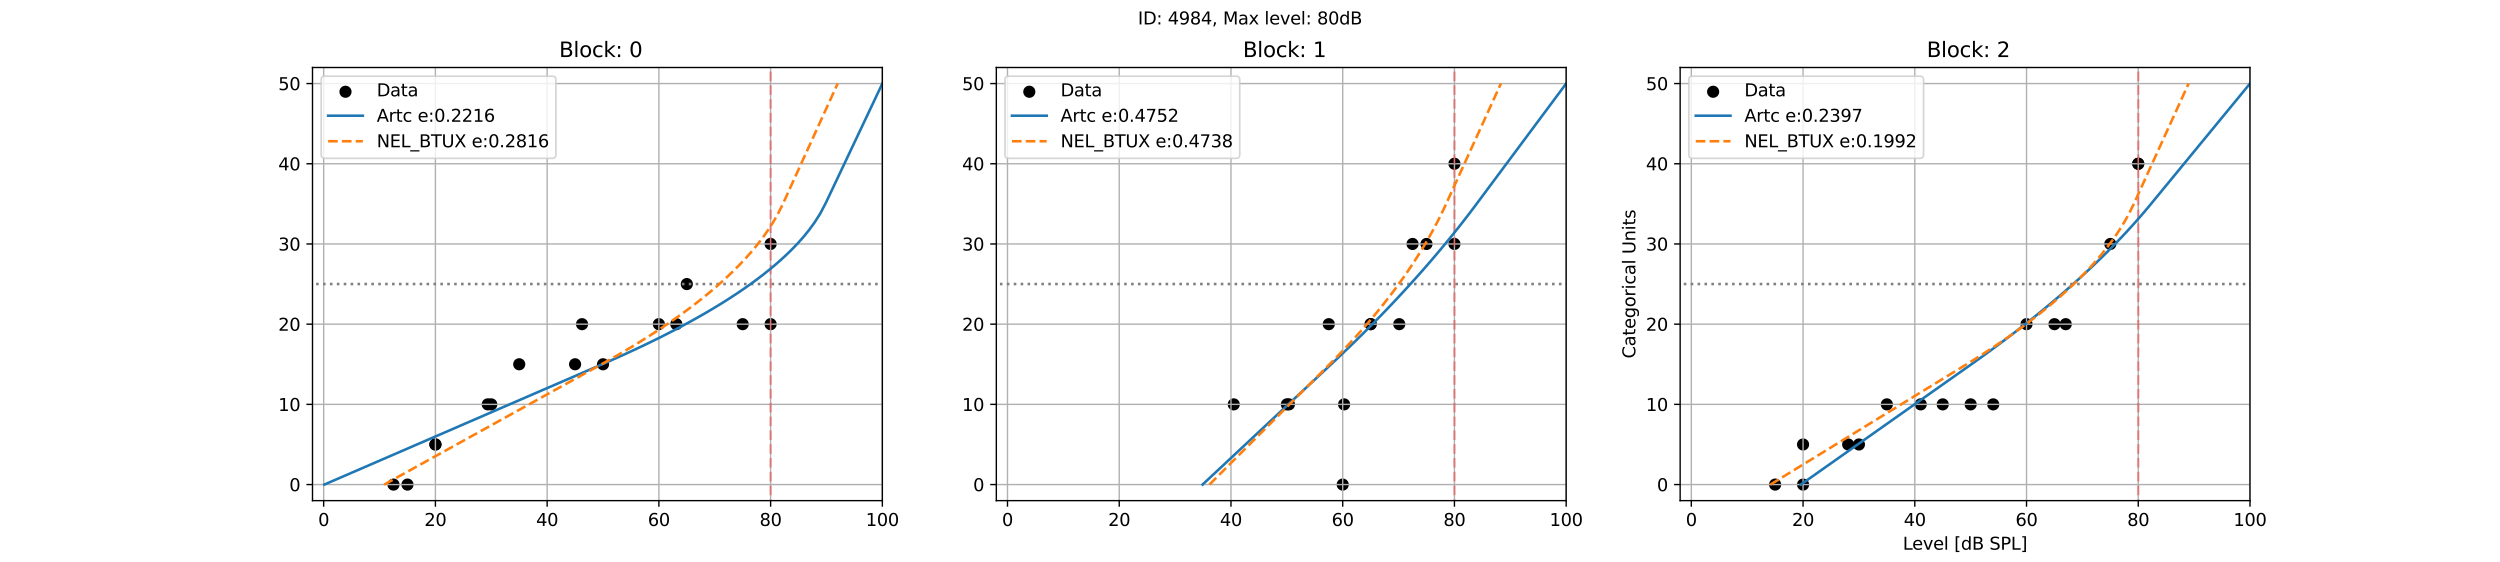 <?xml version="1.0" encoding="utf-8" standalone="no"?>
<!DOCTYPE svg PUBLIC "-//W3C//DTD SVG 1.1//EN"
  "http://www.w3.org/Graphics/SVG/1.1/DTD/svg11.dtd">
<svg xmlns:xlink="http://www.w3.org/1999/xlink" width="1440pt" height="324pt" viewBox="0 0 1440 324" xmlns="http://www.w3.org/2000/svg" version="1.1">
 <defs>
  <style type="text/css">*{stroke-linejoin: round; stroke-linecap: butt}</style>
 </defs>
 <g id="figure_1">
  <g id="patch_1">
   <path d="M 0 324 
L 1440 324 
L 1440 0 
L 0 0 
z
" style="fill: #ffffff"/>
  </g>
  <g id="axes_1">
   <g id="patch_2">
    <path d="M 180 288.36 
L 508.235 288.36 
L 508.235 38.88 
L 180 38.88 
z
" style="fill: #ffffff"/>
   </g>
   <g id="PathCollection_1">
    <defs>
     <path id="m2368bde4eb" d="M 0 3 
C 0.796 3 1.559 2.684 2.121 2.121 
C 2.684 1.559 3 0.796 3 0 
C 3 -0.796 2.684 -1.559 2.121 -2.121 
C 1.559 -2.684 0.796 -3 0 -3 
C -0.796 -3 -1.559 -2.684 -2.121 -2.121 
C -2.684 -1.559 -3 -0.796 -3 0 
C -3 0.796 -2.684 1.559 -2.121 2.121 
C -1.559 2.684 -0.796 3 0 3 
z
" style="stroke: #000000"/>
    </defs>
    <g clip-path="url(#p83e7bd8f55)">
     <use xlink:href="#m2368bde4eb" x="427.785" y="186.72" style="stroke: #000000"/>
     <use xlink:href="#m2368bde4eb" x="379.516" y="186.72" style="stroke: #000000"/>
     <use xlink:href="#m2368bde4eb" x="331.246" y="209.82" style="stroke: #000000"/>
     <use xlink:href="#m2368bde4eb" x="282.976" y="232.92" style="stroke: #000000"/>
     <use xlink:href="#m2368bde4eb" x="234.706" y="279.12" style="stroke: #000000"/>
     <use xlink:href="#m2368bde4eb" x="250.796" y="256.02" style="stroke: #000000"/>
     <use xlink:href="#m2368bde4eb" x="347.342" y="209.82" style="stroke: #000000"/>
     <use xlink:href="#m2368bde4eb" x="443.875" y="186.72" style="stroke: #000000"/>
     <use xlink:href="#m2368bde4eb" x="299.075" y="209.82" style="stroke: #000000"/>
     <use xlink:href="#m2368bde4eb" x="250.808" y="256.02" style="stroke: #000000"/>
     <use xlink:href="#m2368bde4eb" x="395.609" y="163.62" style="stroke: #000000"/>
     <use xlink:href="#m2368bde4eb" x="280.952" y="232.92" style="stroke: #000000"/>
     <use xlink:href="#m2368bde4eb" x="335.259" y="186.72" style="stroke: #000000"/>
     <use xlink:href="#m2368bde4eb" x="443.875" y="140.52" style="stroke: #000000"/>
     <use xlink:href="#m2368bde4eb" x="226.644" y="279.12" style="stroke: #000000"/>
     <use xlink:href="#m2368bde4eb" x="389.567" y="186.72" style="stroke: #000000"/>
    </g>
   </g>
   <g id="matplotlib.axis_1">
    <g id="xtick_1">
     <g id="line2d_1">
      <path d="M 186.436 288.36 
L 186.436 38.88 
" clip-path="url(#p83e7bd8f55)" style="fill: none; stroke: #b0b0b0; stroke-width: 0.8; stroke-linecap: square"/>
     </g>
     <g id="line2d_2">
      <defs>
       <path id="me8417cd8ca" d="M 0 0 
L 0 3.5 
" style="stroke: #000000; stroke-width: 0.8"/>
      </defs>
      <g>
       <use xlink:href="#me8417cd8ca" x="186.436" y="288.36" style="stroke: #000000; stroke-width: 0.8"/>
      </g>
     </g>
     <g id="text_1">
      <!-- 0 -->
      <g transform="translate(183.255 302.958) scale(0.1 -0.1)">
       <defs>
        <path id="DejaVuSans-30" d="M 2034 4250 
Q 1547 4250 1301 3770 
Q 1056 3291 1056 2328 
Q 1056 1369 1301 889 
Q 1547 409 2034 409 
Q 2525 409 2770 889 
Q 3016 1369 3016 2328 
Q 3016 3291 2770 3770 
Q 2525 4250 2034 4250 
z
M 2034 4750 
Q 2819 4750 3233 4129 
Q 3647 3509 3647 2328 
Q 3647 1150 3233 529 
Q 2819 -91 2034 -91 
Q 1250 -91 836 529 
Q 422 1150 422 2328 
Q 422 3509 836 4129 
Q 1250 4750 2034 4750 
z
" transform="scale(0.016)"/>
       </defs>
       <use xlink:href="#DejaVuSans-30"/>
      </g>
     </g>
    </g>
    <g id="xtick_2">
     <g id="line2d_3">
      <path d="M 250.796 288.36 
L 250.796 38.88 
" clip-path="url(#p83e7bd8f55)" style="fill: none; stroke: #b0b0b0; stroke-width: 0.8; stroke-linecap: square"/>
     </g>
     <g id="line2d_4">
      <g>
       <use xlink:href="#me8417cd8ca" x="250.796" y="288.36" style="stroke: #000000; stroke-width: 0.8"/>
      </g>
     </g>
     <g id="text_2">
      <!-- 20 -->
      <g transform="translate(244.433 302.958) scale(0.1 -0.1)">
       <defs>
        <path id="DejaVuSans-32" d="M 1228 531 
L 3431 531 
L 3431 0 
L 469 0 
L 469 531 
Q 828 903 1448 1529 
Q 2069 2156 2228 2338 
Q 2531 2678 2651 2914 
Q 2772 3150 2772 3378 
Q 2772 3750 2511 3984 
Q 2250 4219 1831 4219 
Q 1534 4219 1204 4116 
Q 875 4013 500 3803 
L 500 4441 
Q 881 4594 1212 4672 
Q 1544 4750 1819 4750 
Q 2544 4750 2975 4387 
Q 3406 4025 3406 3419 
Q 3406 3131 3298 2873 
Q 3191 2616 2906 2266 
Q 2828 2175 2409 1742 
Q 1991 1309 1228 531 
z
" transform="scale(0.016)"/>
       </defs>
       <use xlink:href="#DejaVuSans-32"/>
       <use xlink:href="#DejaVuSans-30" x="63.623"/>
      </g>
     </g>
    </g>
    <g id="xtick_3">
     <g id="line2d_5">
      <path d="M 315.156 288.36 
L 315.156 38.88 
" clip-path="url(#p83e7bd8f55)" style="fill: none; stroke: #b0b0b0; stroke-width: 0.8; stroke-linecap: square"/>
     </g>
     <g id="line2d_6">
      <g>
       <use xlink:href="#me8417cd8ca" x="315.156" y="288.36" style="stroke: #000000; stroke-width: 0.8"/>
      </g>
     </g>
     <g id="text_3">
      <!-- 40 -->
      <g transform="translate(308.793 302.958) scale(0.1 -0.1)">
       <defs>
        <path id="DejaVuSans-34" d="M 2419 4116 
L 825 1625 
L 2419 1625 
L 2419 4116 
z
M 2253 4666 
L 3047 4666 
L 3047 1625 
L 3713 1625 
L 3713 1100 
L 3047 1100 
L 3047 0 
L 2419 0 
L 2419 1100 
L 313 1100 
L 313 1709 
L 2253 4666 
z
" transform="scale(0.016)"/>
       </defs>
       <use xlink:href="#DejaVuSans-34"/>
       <use xlink:href="#DejaVuSans-30" x="63.623"/>
      </g>
     </g>
    </g>
    <g id="xtick_4">
     <g id="line2d_7">
      <path d="M 379.516 288.36 
L 379.516 38.88 
" clip-path="url(#p83e7bd8f55)" style="fill: none; stroke: #b0b0b0; stroke-width: 0.8; stroke-linecap: square"/>
     </g>
     <g id="line2d_8">
      <g>
       <use xlink:href="#me8417cd8ca" x="379.516" y="288.36" style="stroke: #000000; stroke-width: 0.8"/>
      </g>
     </g>
     <g id="text_4">
      <!-- 60 -->
      <g transform="translate(373.153 302.958) scale(0.1 -0.1)">
       <defs>
        <path id="DejaVuSans-36" d="M 2113 2584 
Q 1688 2584 1439 2293 
Q 1191 2003 1191 1497 
Q 1191 994 1439 701 
Q 1688 409 2113 409 
Q 2538 409 2786 701 
Q 3034 994 3034 1497 
Q 3034 2003 2786 2293 
Q 2538 2584 2113 2584 
z
M 3366 4563 
L 3366 3988 
Q 3128 4100 2886 4159 
Q 2644 4219 2406 4219 
Q 1781 4219 1451 3797 
Q 1122 3375 1075 2522 
Q 1259 2794 1537 2939 
Q 1816 3084 2150 3084 
Q 2853 3084 3261 2657 
Q 3669 2231 3669 1497 
Q 3669 778 3244 343 
Q 2819 -91 2113 -91 
Q 1303 -91 875 529 
Q 447 1150 447 2328 
Q 447 3434 972 4092 
Q 1497 4750 2381 4750 
Q 2619 4750 2861 4703 
Q 3103 4656 3366 4563 
z
" transform="scale(0.016)"/>
       </defs>
       <use xlink:href="#DejaVuSans-36"/>
       <use xlink:href="#DejaVuSans-30" x="63.623"/>
      </g>
     </g>
    </g>
    <g id="xtick_5">
     <g id="line2d_9">
      <path d="M 443.875 288.36 
L 443.875 38.88 
" clip-path="url(#p83e7bd8f55)" style="fill: none; stroke: #b0b0b0; stroke-width: 0.8; stroke-linecap: square"/>
     </g>
     <g id="line2d_10">
      <g>
       <use xlink:href="#me8417cd8ca" x="443.875" y="288.36" style="stroke: #000000; stroke-width: 0.8"/>
      </g>
     </g>
     <g id="text_5">
      <!-- 80 -->
      <g transform="translate(437.513 302.958) scale(0.1 -0.1)">
       <defs>
        <path id="DejaVuSans-38" d="M 2034 2216 
Q 1584 2216 1326 1975 
Q 1069 1734 1069 1313 
Q 1069 891 1326 650 
Q 1584 409 2034 409 
Q 2484 409 2743 651 
Q 3003 894 3003 1313 
Q 3003 1734 2745 1975 
Q 2488 2216 2034 2216 
z
M 1403 2484 
Q 997 2584 770 2862 
Q 544 3141 544 3541 
Q 544 4100 942 4425 
Q 1341 4750 2034 4750 
Q 2731 4750 3128 4425 
Q 3525 4100 3525 3541 
Q 3525 3141 3298 2862 
Q 3072 2584 2669 2484 
Q 3125 2378 3379 2068 
Q 3634 1759 3634 1313 
Q 3634 634 3220 271 
Q 2806 -91 2034 -91 
Q 1263 -91 848 271 
Q 434 634 434 1313 
Q 434 1759 690 2068 
Q 947 2378 1403 2484 
z
M 1172 3481 
Q 1172 3119 1398 2916 
Q 1625 2713 2034 2713 
Q 2441 2713 2670 2916 
Q 2900 3119 2900 3481 
Q 2900 3844 2670 4047 
Q 2441 4250 2034 4250 
Q 1625 4250 1398 4047 
Q 1172 3844 1172 3481 
z
" transform="scale(0.016)"/>
       </defs>
       <use xlink:href="#DejaVuSans-38"/>
       <use xlink:href="#DejaVuSans-30" x="63.623"/>
      </g>
     </g>
    </g>
    <g id="xtick_6">
     <g id="line2d_11">
      <path d="M 508.235 288.36 
L 508.235 38.88 
" clip-path="url(#p83e7bd8f55)" style="fill: none; stroke: #b0b0b0; stroke-width: 0.8; stroke-linecap: square"/>
     </g>
     <g id="line2d_12">
      <g>
       <use xlink:href="#me8417cd8ca" x="508.235" y="288.36" style="stroke: #000000; stroke-width: 0.8"/>
      </g>
     </g>
     <g id="text_6">
      <!-- 100 -->
      <g transform="translate(498.692 302.958) scale(0.1 -0.1)">
       <defs>
        <path id="DejaVuSans-31" d="M 794 531 
L 1825 531 
L 1825 4091 
L 703 3866 
L 703 4441 
L 1819 4666 
L 2450 4666 
L 2450 531 
L 3481 531 
L 3481 0 
L 794 0 
L 794 531 
z
" transform="scale(0.016)"/>
       </defs>
       <use xlink:href="#DejaVuSans-31"/>
       <use xlink:href="#DejaVuSans-30" x="63.623"/>
       <use xlink:href="#DejaVuSans-30" x="127.246"/>
      </g>
     </g>
    </g>
   </g>
   <g id="matplotlib.axis_2">
    <g id="ytick_1">
     <g id="line2d_13">
      <path d="M 180 279.12 
L 508.235 279.12 
" clip-path="url(#p83e7bd8f55)" style="fill: none; stroke: #b0b0b0; stroke-width: 0.8; stroke-linecap: square"/>
     </g>
     <g id="line2d_14">
      <defs>
       <path id="m860b55d20e" d="M 0 0 
L -3.5 0 
" style="stroke: #000000; stroke-width: 0.8"/>
      </defs>
      <g>
       <use xlink:href="#m860b55d20e" x="180" y="279.12" style="stroke: #000000; stroke-width: 0.8"/>
      </g>
     </g>
     <g id="text_7">
      <!-- 0 -->
      <g transform="translate(166.637 282.919) scale(0.1 -0.1)">
       <use xlink:href="#DejaVuSans-30"/>
      </g>
     </g>
    </g>
    <g id="ytick_2">
     <g id="line2d_15">
      <path d="M 180 232.92 
L 508.235 232.92 
" clip-path="url(#p83e7bd8f55)" style="fill: none; stroke: #b0b0b0; stroke-width: 0.8; stroke-linecap: square"/>
     </g>
     <g id="line2d_16">
      <g>
       <use xlink:href="#m860b55d20e" x="180" y="232.92" style="stroke: #000000; stroke-width: 0.8"/>
      </g>
     </g>
     <g id="text_8">
      <!-- 10 -->
      <g transform="translate(160.275 236.719) scale(0.1 -0.1)">
       <use xlink:href="#DejaVuSans-31"/>
       <use xlink:href="#DejaVuSans-30" x="63.623"/>
      </g>
     </g>
    </g>
    <g id="ytick_3">
     <g id="line2d_17">
      <path d="M 180 186.72 
L 508.235 186.72 
" clip-path="url(#p83e7bd8f55)" style="fill: none; stroke: #b0b0b0; stroke-width: 0.8; stroke-linecap: square"/>
     </g>
     <g id="line2d_18">
      <g>
       <use xlink:href="#m860b55d20e" x="180" y="186.72" style="stroke: #000000; stroke-width: 0.8"/>
      </g>
     </g>
     <g id="text_9">
      <!-- 20 -->
      <g transform="translate(160.275 190.519) scale(0.1 -0.1)">
       <use xlink:href="#DejaVuSans-32"/>
       <use xlink:href="#DejaVuSans-30" x="63.623"/>
      </g>
     </g>
    </g>
    <g id="ytick_4">
     <g id="line2d_19">
      <path d="M 180 140.52 
L 508.235 140.52 
" clip-path="url(#p83e7bd8f55)" style="fill: none; stroke: #b0b0b0; stroke-width: 0.8; stroke-linecap: square"/>
     </g>
     <g id="line2d_20">
      <g>
       <use xlink:href="#m860b55d20e" x="180" y="140.52" style="stroke: #000000; stroke-width: 0.8"/>
      </g>
     </g>
     <g id="text_10">
      <!-- 30 -->
      <g transform="translate(160.275 144.319) scale(0.1 -0.1)">
       <defs>
        <path id="DejaVuSans-33" d="M 2597 2516 
Q 3050 2419 3304 2112 
Q 3559 1806 3559 1356 
Q 3559 666 3084 287 
Q 2609 -91 1734 -91 
Q 1441 -91 1130 -33 
Q 819 25 488 141 
L 488 750 
Q 750 597 1062 519 
Q 1375 441 1716 441 
Q 2309 441 2620 675 
Q 2931 909 2931 1356 
Q 2931 1769 2642 2001 
Q 2353 2234 1838 2234 
L 1294 2234 
L 1294 2753 
L 1863 2753 
Q 2328 2753 2575 2939 
Q 2822 3125 2822 3475 
Q 2822 3834 2567 4026 
Q 2313 4219 1838 4219 
Q 1578 4219 1281 4162 
Q 984 4106 628 3988 
L 628 4550 
Q 988 4650 1302 4700 
Q 1616 4750 1894 4750 
Q 2613 4750 3031 4423 
Q 3450 4097 3450 3541 
Q 3450 3153 3228 2886 
Q 3006 2619 2597 2516 
z
" transform="scale(0.016)"/>
       </defs>
       <use xlink:href="#DejaVuSans-33"/>
       <use xlink:href="#DejaVuSans-30" x="63.623"/>
      </g>
     </g>
    </g>
    <g id="ytick_5">
     <g id="line2d_21">
      <path d="M 180 94.32 
L 508.235 94.32 
" clip-path="url(#p83e7bd8f55)" style="fill: none; stroke: #b0b0b0; stroke-width: 0.8; stroke-linecap: square"/>
     </g>
     <g id="line2d_22">
      <g>
       <use xlink:href="#m860b55d20e" x="180" y="94.32" style="stroke: #000000; stroke-width: 0.8"/>
      </g>
     </g>
     <g id="text_11">
      <!-- 40 -->
      <g transform="translate(160.275 98.119) scale(0.1 -0.1)">
       <use xlink:href="#DejaVuSans-34"/>
       <use xlink:href="#DejaVuSans-30" x="63.623"/>
      </g>
     </g>
    </g>
    <g id="ytick_6">
     <g id="line2d_23">
      <path d="M 180 48.12 
L 508.235 48.12 
" clip-path="url(#p83e7bd8f55)" style="fill: none; stroke: #b0b0b0; stroke-width: 0.8; stroke-linecap: square"/>
     </g>
     <g id="line2d_24">
      <g>
       <use xlink:href="#m860b55d20e" x="180" y="48.12" style="stroke: #000000; stroke-width: 0.8"/>
      </g>
     </g>
     <g id="text_12">
      <!-- 50 -->
      <g transform="translate(160.275 51.919) scale(0.1 -0.1)">
       <defs>
        <path id="DejaVuSans-35" d="M 691 4666 
L 3169 4666 
L 3169 4134 
L 1269 4134 
L 1269 2991 
Q 1406 3038 1543 3061 
Q 1681 3084 1819 3084 
Q 2600 3084 3056 2656 
Q 3513 2228 3513 1497 
Q 3513 744 3044 326 
Q 2575 -91 1722 -91 
Q 1428 -91 1123 -41 
Q 819 9 494 109 
L 494 744 
Q 775 591 1075 516 
Q 1375 441 1709 441 
Q 2250 441 2565 725 
Q 2881 1009 2881 1497 
Q 2881 1984 2565 2268 
Q 2250 2553 1709 2553 
Q 1456 2553 1204 2497 
Q 953 2441 691 2322 
L 691 4666 
z
" transform="scale(0.016)"/>
       </defs>
       <use xlink:href="#DejaVuSans-35"/>
       <use xlink:href="#DejaVuSans-30" x="63.623"/>
      </g>
     </g>
    </g>
   </g>
   <g id="line2d_25">
    <path d="M 154.256 163.62 
L 572.595 163.62 
" clip-path="url(#p83e7bd8f55)" style="fill: none; stroke-dasharray: 1.5,2.475; stroke-dashoffset: 0; stroke: #808080; stroke-width: 1.5"/>
   </g>
   <g id="line2d_26">
    <path d="M 443.875 325 
L 443.875 -1 
" clip-path="url(#p83e7bd8f55)" style="fill: none; stroke-dasharray: 5.55,2.4; stroke-dashoffset: 0; stroke: #ff0000; stroke-opacity: 0.3; stroke-width: 1.5"/>
   </g>
   <g id="line2d_27">
    <path d="M 186.803 279.12 
L 190.05 277.714 
L 193.296 276.308 
L 196.543 274.902 
L 199.79 273.496 
L 203.037 272.09 
L 206.284 270.684 
L 209.53 269.278 
L 212.777 267.872 
L 216.024 266.466 
L 219.271 265.06 
L 222.517 263.655 
L 225.764 262.249 
L 229.011 260.843 
L 232.258 259.437 
L 235.505 258.031 
L 238.751 256.625 
L 241.998 255.219 
L 245.245 253.813 
L 248.492 252.407 
L 251.739 251.001 
L 254.985 249.595 
L 258.232 248.189 
L 261.479 246.783 
L 264.726 245.377 
L 267.973 243.971 
L 271.219 242.565 
L 274.466 241.159 
L 277.713 239.753 
L 280.96 238.347 
L 284.207 236.941 
L 287.453 235.536 
L 290.7 234.13 
L 293.947 232.724 
L 297.194 231.318 
L 300.44 229.912 
L 303.687 228.506 
L 306.934 227.1 
L 310.181 225.694 
L 313.428 224.288 
L 316.674 222.882 
L 319.921 221.476 
L 323.168 220.07 
L 326.415 218.664 
L 329.662 217.258 
L 332.908 215.852 
L 336.155 214.446 
L 339.402 213.04 
L 342.649 211.634 
L 345.896 210.228 
L 349.142 208.818 
L 352.389 207.391 
L 355.636 205.946 
L 358.883 204.482 
L 362.13 202.999 
L 365.376 201.495 
L 368.623 199.969 
L 371.87 198.422 
L 375.117 196.851 
L 378.364 195.257 
L 381.61 193.636 
L 384.857 191.989 
L 388.104 190.315 
L 391.351 188.61 
L 394.597 186.874 
L 397.844 185.106 
L 401.091 183.303 
L 404.338 181.462 
L 407.585 179.583 
L 410.831 177.661 
L 414.078 175.694 
L 417.325 173.679 
L 420.572 171.612 
L 423.819 169.489 
L 427.065 167.305 
L 430.312 165.054 
L 433.559 162.729 
L 436.806 160.324 
L 440.053 157.829 
L 443.299 155.233 
L 446.546 152.522 
L 449.793 149.681 
L 453.04 146.688 
L 456.287 143.516 
L 459.533 140.129 
L 462.78 136.475 
L 466.027 132.478 
L 469.274 128.022 
L 472.521 122.895 
L 475.767 116.669 
L 479.014 109.814 
L 482.261 102.959 
L 485.508 96.105 
L 488.754 89.25 
L 492.001 82.395 
L 495.248 75.54 
L 498.495 68.685 
L 501.742 61.83 
L 504.988 54.975 
L 508.235 48.12 
" clip-path="url(#p83e7bd8f55)" style="fill: none; stroke: #1f77b4; stroke-width: 1.5; stroke-linecap: square"/>
   </g>
   <g id="line2d_28">
    <path d="M 221.267 279.12 
L 223.906 277.659 
L 226.544 276.199 
L 229.183 274.738 
L 231.822 273.277 
L 234.461 271.817 
L 237.099 270.356 
L 239.738 268.895 
L 242.377 267.435 
L 245.015 265.974 
L 247.654 264.513 
L 250.293 263.053 
L 252.932 261.592 
L 255.57 260.131 
L 258.209 258.671 
L 260.848 257.21 
L 263.486 255.749 
L 266.125 254.289 
L 268.764 252.828 
L 271.403 251.367 
L 274.041 249.907 
L 276.68 248.446 
L 279.319 246.985 
L 281.957 245.524 
L 284.596 244.064 
L 287.235 242.603 
L 289.874 241.142 
L 292.512 239.682 
L 295.151 238.221 
L 297.79 236.76 
L 300.428 235.3 
L 303.067 233.839 
L 305.706 232.378 
L 308.345 230.918 
L 310.983 229.457 
L 313.622 227.996 
L 316.261 226.536 
L 318.899 225.075 
L 321.538 223.614 
L 324.177 222.154 
L 326.816 220.693 
L 329.454 219.232 
L 332.093 217.772 
L 334.732 216.311 
L 337.37 214.85 
L 340.009 213.39 
L 342.648 211.929 
L 345.287 210.468 
L 347.925 209.005 
L 350.564 207.526 
L 353.203 206.028 
L 355.841 204.512 
L 358.48 202.975 
L 361.119 201.419 
L 363.758 199.84 
L 366.396 198.24 
L 369.035 196.617 
L 371.674 194.969 
L 374.312 193.296 
L 376.951 191.596 
L 379.59 189.868 
L 382.229 188.111 
L 384.867 186.324 
L 387.506 184.503 
L 390.145 182.649 
L 392.783 180.757 
L 395.422 178.828 
L 398.061 176.857 
L 400.7 174.842 
L 403.338 172.78 
L 405.977 170.668 
L 408.616 168.502 
L 411.254 166.277 
L 413.893 163.989 
L 416.532 161.631 
L 419.171 159.196 
L 421.809 156.678 
L 424.448 154.066 
L 427.087 151.349 
L 429.726 148.514 
L 432.364 145.544 
L 435.003 142.416 
L 437.642 139.103 
L 440.28 135.569 
L 442.919 131.76 
L 445.558 127.601 
L 448.197 122.975 
L 450.835 117.673 
L 453.474 111.878 
L 456.113 106.082 
L 458.751 100.286 
L 461.39 94.489 
L 464.029 88.693 
L 466.668 82.897 
L 469.306 77.101 
L 471.945 71.305 
L 474.584 65.509 
L 477.222 59.712 
L 479.861 53.916 
L 482.5 48.12 
" clip-path="url(#p83e7bd8f55)" style="fill: none; stroke-dasharray: 5.55,2.4; stroke-dashoffset: 0; stroke: #ff7f0e; stroke-width: 1.5"/>
   </g>
   <g id="patch_3">
    <path d="M 180 288.36 
L 180 38.88 
" style="fill: none; stroke: #000000; stroke-width: 0.8; stroke-linejoin: miter; stroke-linecap: square"/>
   </g>
   <g id="patch_4">
    <path d="M 508.235 288.36 
L 508.235 38.88 
" style="fill: none; stroke: #000000; stroke-width: 0.8; stroke-linejoin: miter; stroke-linecap: square"/>
   </g>
   <g id="patch_5">
    <path d="M 180 288.36 
L 508.235 288.36 
" style="fill: none; stroke: #000000; stroke-width: 0.8; stroke-linejoin: miter; stroke-linecap: square"/>
   </g>
   <g id="patch_6">
    <path d="M 180 38.88 
L 508.235 38.88 
" style="fill: none; stroke: #000000; stroke-width: 0.8; stroke-linejoin: miter; stroke-linecap: square"/>
   </g>
   <g id="text_13">
    <!--  Block: 0 -->
    <g transform="translate(318.237 32.88) scale(0.12 -0.12)">
     <defs>
      <path id="DejaVuSans-20" transform="scale(0.016)"/>
      <path id="DejaVuSans-42" d="M 1259 2228 
L 1259 519 
L 2272 519 
Q 2781 519 3026 730 
Q 3272 941 3272 1375 
Q 3272 1813 3026 2020 
Q 2781 2228 2272 2228 
L 1259 2228 
z
M 1259 4147 
L 1259 2741 
L 2194 2741 
Q 2656 2741 2882 2914 
Q 3109 3088 3109 3444 
Q 3109 3797 2882 3972 
Q 2656 4147 2194 4147 
L 1259 4147 
z
M 628 4666 
L 2241 4666 
Q 2963 4666 3353 4366 
Q 3744 4066 3744 3513 
Q 3744 3084 3544 2831 
Q 3344 2578 2956 2516 
Q 3422 2416 3680 2098 
Q 3938 1781 3938 1306 
Q 3938 681 3513 340 
Q 3088 0 2303 0 
L 628 0 
L 628 4666 
z
" transform="scale(0.016)"/>
      <path id="DejaVuSans-6c" d="M 603 4863 
L 1178 4863 
L 1178 0 
L 603 0 
L 603 4863 
z
" transform="scale(0.016)"/>
      <path id="DejaVuSans-6f" d="M 1959 3097 
Q 1497 3097 1228 2736 
Q 959 2375 959 1747 
Q 959 1119 1226 758 
Q 1494 397 1959 397 
Q 2419 397 2687 759 
Q 2956 1122 2956 1747 
Q 2956 2369 2687 2733 
Q 2419 3097 1959 3097 
z
M 1959 3584 
Q 2709 3584 3137 3096 
Q 3566 2609 3566 1747 
Q 3566 888 3137 398 
Q 2709 -91 1959 -91 
Q 1206 -91 779 398 
Q 353 888 353 1747 
Q 353 2609 779 3096 
Q 1206 3584 1959 3584 
z
" transform="scale(0.016)"/>
      <path id="DejaVuSans-63" d="M 3122 3366 
L 3122 2828 
Q 2878 2963 2633 3030 
Q 2388 3097 2138 3097 
Q 1578 3097 1268 2742 
Q 959 2388 959 1747 
Q 959 1106 1268 751 
Q 1578 397 2138 397 
Q 2388 397 2633 464 
Q 2878 531 3122 666 
L 3122 134 
Q 2881 22 2623 -34 
Q 2366 -91 2075 -91 
Q 1284 -91 818 406 
Q 353 903 353 1747 
Q 353 2603 823 3093 
Q 1294 3584 2113 3584 
Q 2378 3584 2631 3529 
Q 2884 3475 3122 3366 
z
" transform="scale(0.016)"/>
      <path id="DejaVuSans-6b" d="M 581 4863 
L 1159 4863 
L 1159 1991 
L 2875 3500 
L 3609 3500 
L 1753 1863 
L 3688 0 
L 2938 0 
L 1159 1709 
L 1159 0 
L 581 0 
L 581 4863 
z
" transform="scale(0.016)"/>
      <path id="DejaVuSans-3a" d="M 750 794 
L 1409 794 
L 1409 0 
L 750 0 
L 750 794 
z
M 750 3309 
L 1409 3309 
L 1409 2516 
L 750 2516 
L 750 3309 
z
" transform="scale(0.016)"/>
     </defs>
     <use xlink:href="#DejaVuSans-20"/>
     <use xlink:href="#DejaVuSans-42" x="31.787"/>
     <use xlink:href="#DejaVuSans-6c" x="100.391"/>
     <use xlink:href="#DejaVuSans-6f" x="128.174"/>
     <use xlink:href="#DejaVuSans-63" x="189.355"/>
     <use xlink:href="#DejaVuSans-6b" x="244.336"/>
     <use xlink:href="#DejaVuSans-3a" x="302.246"/>
     <use xlink:href="#DejaVuSans-20" x="335.938"/>
     <use xlink:href="#DejaVuSans-30" x="367.725"/>
    </g>
   </g>
   <g id="legend_1">
    <g id="patch_7">
     <path d="M 187 91.192 
L 318.2 91.192 
Q 320.2 91.192 320.2 89.192 
L 320.2 45.88 
Q 320.2 43.88 318.2 43.88 
L 187 43.88 
Q 185 43.88 185 45.88 
L 185 89.192 
Q 185 91.192 187 91.192 
z
" style="fill: #ffffff; opacity: 0.8; stroke: #cccccc; stroke-linejoin: miter"/>
    </g>
    <g id="PathCollection_2">
     <g>
      <use xlink:href="#m2368bde4eb" x="199" y="52.853" style="stroke: #000000"/>
     </g>
    </g>
    <g id="text_14">
     <!-- Data -->
     <g transform="translate(217 55.478) scale(0.1 -0.1)">
      <defs>
       <path id="DejaVuSans-44" d="M 1259 4147 
L 1259 519 
L 2022 519 
Q 2988 519 3436 956 
Q 3884 1394 3884 2338 
Q 3884 3275 3436 3711 
Q 2988 4147 2022 4147 
L 1259 4147 
z
M 628 4666 
L 1925 4666 
Q 3281 4666 3915 4102 
Q 4550 3538 4550 2338 
Q 4550 1131 3912 565 
Q 3275 0 1925 0 
L 628 0 
L 628 4666 
z
" transform="scale(0.016)"/>
       <path id="DejaVuSans-61" d="M 2194 1759 
Q 1497 1759 1228 1600 
Q 959 1441 959 1056 
Q 959 750 1161 570 
Q 1363 391 1709 391 
Q 2188 391 2477 730 
Q 2766 1069 2766 1631 
L 2766 1759 
L 2194 1759 
z
M 3341 1997 
L 3341 0 
L 2766 0 
L 2766 531 
Q 2569 213 2275 61 
Q 1981 -91 1556 -91 
Q 1019 -91 701 211 
Q 384 513 384 1019 
Q 384 1609 779 1909 
Q 1175 2209 1959 2209 
L 2766 2209 
L 2766 2266 
Q 2766 2663 2505 2880 
Q 2244 3097 1772 3097 
Q 1472 3097 1187 3025 
Q 903 2953 641 2809 
L 641 3341 
Q 956 3463 1253 3523 
Q 1550 3584 1831 3584 
Q 2591 3584 2966 3190 
Q 3341 2797 3341 1997 
z
" transform="scale(0.016)"/>
       <path id="DejaVuSans-74" d="M 1172 4494 
L 1172 3500 
L 2356 3500 
L 2356 3053 
L 1172 3053 
L 1172 1153 
Q 1172 725 1289 603 
Q 1406 481 1766 481 
L 2356 481 
L 2356 0 
L 1766 0 
Q 1100 0 847 248 
Q 594 497 594 1153 
L 594 3053 
L 172 3053 
L 172 3500 
L 594 3500 
L 594 4494 
L 1172 4494 
z
" transform="scale(0.016)"/>
      </defs>
      <use xlink:href="#DejaVuSans-44"/>
      <use xlink:href="#DejaVuSans-61" x="77.002"/>
      <use xlink:href="#DejaVuSans-74" x="138.281"/>
      <use xlink:href="#DejaVuSans-61" x="177.49"/>
     </g>
    </g>
    <g id="line2d_29">
     <path d="M 189 66.657 
L 199 66.657 
L 209 66.657 
" style="fill: none; stroke: #1f77b4; stroke-width: 1.5; stroke-linecap: square"/>
    </g>
    <g id="text_15">
     <!-- Artc e:0.2216 -->
     <g transform="translate(217 70.157) scale(0.1 -0.1)">
      <defs>
       <path id="DejaVuSans-41" d="M 2188 4044 
L 1331 1722 
L 3047 1722 
L 2188 4044 
z
M 1831 4666 
L 2547 4666 
L 4325 0 
L 3669 0 
L 3244 1197 
L 1141 1197 
L 716 0 
L 50 0 
L 1831 4666 
z
" transform="scale(0.016)"/>
       <path id="DejaVuSans-72" d="M 2631 2963 
Q 2534 3019 2420 3045 
Q 2306 3072 2169 3072 
Q 1681 3072 1420 2755 
Q 1159 2438 1159 1844 
L 1159 0 
L 581 0 
L 581 3500 
L 1159 3500 
L 1159 2956 
Q 1341 3275 1631 3429 
Q 1922 3584 2338 3584 
Q 2397 3584 2469 3576 
Q 2541 3569 2628 3553 
L 2631 2963 
z
" transform="scale(0.016)"/>
       <path id="DejaVuSans-65" d="M 3597 1894 
L 3597 1613 
L 953 1613 
Q 991 1019 1311 708 
Q 1631 397 2203 397 
Q 2534 397 2845 478 
Q 3156 559 3463 722 
L 3463 178 
Q 3153 47 2828 -22 
Q 2503 -91 2169 -91 
Q 1331 -91 842 396 
Q 353 884 353 1716 
Q 353 2575 817 3079 
Q 1281 3584 2069 3584 
Q 2775 3584 3186 3129 
Q 3597 2675 3597 1894 
z
M 3022 2063 
Q 3016 2534 2758 2815 
Q 2500 3097 2075 3097 
Q 1594 3097 1305 2825 
Q 1016 2553 972 2059 
L 3022 2063 
z
" transform="scale(0.016)"/>
       <path id="DejaVuSans-2e" d="M 684 794 
L 1344 794 
L 1344 0 
L 684 0 
L 684 794 
z
" transform="scale(0.016)"/>
      </defs>
      <use xlink:href="#DejaVuSans-41"/>
      <use xlink:href="#DejaVuSans-72" x="68.408"/>
      <use xlink:href="#DejaVuSans-74" x="109.521"/>
      <use xlink:href="#DejaVuSans-63" x="148.73"/>
      <use xlink:href="#DejaVuSans-20" x="203.711"/>
      <use xlink:href="#DejaVuSans-65" x="235.498"/>
      <use xlink:href="#DejaVuSans-3a" x="297.021"/>
      <use xlink:href="#DejaVuSans-30" x="330.713"/>
      <use xlink:href="#DejaVuSans-2e" x="394.336"/>
      <use xlink:href="#DejaVuSans-32" x="426.123"/>
      <use xlink:href="#DejaVuSans-32" x="489.746"/>
      <use xlink:href="#DejaVuSans-31" x="553.369"/>
      <use xlink:href="#DejaVuSans-36" x="616.992"/>
     </g>
    </g>
    <g id="line2d_30">
     <path d="M 189 81.335 
L 199 81.335 
L 209 81.335 
" style="fill: none; stroke-dasharray: 5.55,2.4; stroke-dashoffset: 0; stroke: #ff7f0e; stroke-width: 1.5"/>
    </g>
    <g id="text_16">
     <!-- NEL_BTUX e:0.2816 -->
     <g transform="translate(217 84.835) scale(0.1 -0.1)">
      <defs>
       <path id="DejaVuSans-4e" d="M 628 4666 
L 1478 4666 
L 3547 763 
L 3547 4666 
L 4159 4666 
L 4159 0 
L 3309 0 
L 1241 3903 
L 1241 0 
L 628 0 
L 628 4666 
z
" transform="scale(0.016)"/>
       <path id="DejaVuSans-45" d="M 628 4666 
L 3578 4666 
L 3578 4134 
L 1259 4134 
L 1259 2753 
L 3481 2753 
L 3481 2222 
L 1259 2222 
L 1259 531 
L 3634 531 
L 3634 0 
L 628 0 
L 628 4666 
z
" transform="scale(0.016)"/>
       <path id="DejaVuSans-4c" d="M 628 4666 
L 1259 4666 
L 1259 531 
L 3531 531 
L 3531 0 
L 628 0 
L 628 4666 
z
" transform="scale(0.016)"/>
       <path id="DejaVuSans-5f" d="M 3263 -1063 
L 3263 -1509 
L -63 -1509 
L -63 -1063 
L 3263 -1063 
z
" transform="scale(0.016)"/>
       <path id="DejaVuSans-54" d="M -19 4666 
L 3928 4666 
L 3928 4134 
L 2272 4134 
L 2272 0 
L 1638 0 
L 1638 4134 
L -19 4134 
L -19 4666 
z
" transform="scale(0.016)"/>
       <path id="DejaVuSans-55" d="M 556 4666 
L 1191 4666 
L 1191 1831 
Q 1191 1081 1462 751 
Q 1734 422 2344 422 
Q 2950 422 3222 751 
Q 3494 1081 3494 1831 
L 3494 4666 
L 4128 4666 
L 4128 1753 
Q 4128 841 3676 375 
Q 3225 -91 2344 -91 
Q 1459 -91 1007 375 
Q 556 841 556 1753 
L 556 4666 
z
" transform="scale(0.016)"/>
       <path id="DejaVuSans-58" d="M 403 4666 
L 1081 4666 
L 2241 2931 
L 3406 4666 
L 4084 4666 
L 2584 2425 
L 4184 0 
L 3506 0 
L 2194 1984 
L 872 0 
L 191 0 
L 1856 2491 
L 403 4666 
z
" transform="scale(0.016)"/>
      </defs>
      <use xlink:href="#DejaVuSans-4e"/>
      <use xlink:href="#DejaVuSans-45" x="74.805"/>
      <use xlink:href="#DejaVuSans-4c" x="137.988"/>
      <use xlink:href="#DejaVuSans-5f" x="193.701"/>
      <use xlink:href="#DejaVuSans-42" x="243.701"/>
      <use xlink:href="#DejaVuSans-54" x="312.305"/>
      <use xlink:href="#DejaVuSans-55" x="373.389"/>
      <use xlink:href="#DejaVuSans-58" x="446.582"/>
      <use xlink:href="#DejaVuSans-20" x="515.088"/>
      <use xlink:href="#DejaVuSans-65" x="546.875"/>
      <use xlink:href="#DejaVuSans-3a" x="608.398"/>
      <use xlink:href="#DejaVuSans-30" x="642.09"/>
      <use xlink:href="#DejaVuSans-2e" x="705.713"/>
      <use xlink:href="#DejaVuSans-32" x="737.5"/>
      <use xlink:href="#DejaVuSans-38" x="801.123"/>
      <use xlink:href="#DejaVuSans-31" x="864.746"/>
      <use xlink:href="#DejaVuSans-36" x="928.369"/>
     </g>
    </g>
   </g>
  </g>
  <g id="axes_2">
   <g id="patch_8">
    <path d="M 573.882 288.36 
L 902.118 288.36 
L 902.118 38.88 
L 573.882 38.88 
z
" style="fill: #ffffff"/>
   </g>
   <g id="PathCollection_3">
    <g clip-path="url(#p2826193622)">
     <use xlink:href="#m2368bde4eb" x="821.668" y="140.52" style="stroke: #000000"/>
     <use xlink:href="#m2368bde4eb" x="773.398" y="279.12" style="stroke: #000000"/>
     <use xlink:href="#m2368bde4eb" x="789.488" y="186.72" style="stroke: #000000"/>
     <use xlink:href="#m2368bde4eb" x="741.247" y="232.92" style="stroke: #000000"/>
     <use xlink:href="#m2368bde4eb" x="813.63" y="140.52" style="stroke: #000000"/>
     <use xlink:href="#m2368bde4eb" x="765.375" y="186.72" style="stroke: #000000"/>
     <use xlink:href="#m2368bde4eb" x="789.502" y="186.72" style="stroke: #000000"/>
     <use xlink:href="#m2368bde4eb" x="837.758" y="140.52" style="stroke: #000000"/>
     <use xlink:href="#m2368bde4eb" x="837.758" y="94.32" style="stroke: #000000"/>
     <use xlink:href="#m2368bde4eb" x="710.647" y="232.92" style="stroke: #000000"/>
     <use xlink:href="#m2368bde4eb" x="774.202" y="232.92" style="stroke: #000000"/>
     <use xlink:href="#m2368bde4eb" x="805.98" y="186.72" style="stroke: #000000"/>
     <use xlink:href="#m2368bde4eb" x="742.425" y="232.92" style="stroke: #000000"/>
    </g>
   </g>
   <g id="matplotlib.axis_3">
    <g id="xtick_7">
     <g id="line2d_31">
      <path d="M 580.318 288.36 
L 580.318 38.88 
" clip-path="url(#p2826193622)" style="fill: none; stroke: #b0b0b0; stroke-width: 0.8; stroke-linecap: square"/>
     </g>
     <g id="line2d_32">
      <g>
       <use xlink:href="#me8417cd8ca" x="580.318" y="288.36" style="stroke: #000000; stroke-width: 0.8"/>
      </g>
     </g>
     <g id="text_17">
      <!-- 0 -->
      <g transform="translate(577.137 302.958) scale(0.1 -0.1)">
       <use xlink:href="#DejaVuSans-30"/>
      </g>
     </g>
    </g>
    <g id="xtick_8">
     <g id="line2d_33">
      <path d="M 644.678 288.36 
L 644.678 38.88 
" clip-path="url(#p2826193622)" style="fill: none; stroke: #b0b0b0; stroke-width: 0.8; stroke-linecap: square"/>
     </g>
     <g id="line2d_34">
      <g>
       <use xlink:href="#me8417cd8ca" x="644.678" y="288.36" style="stroke: #000000; stroke-width: 0.8"/>
      </g>
     </g>
     <g id="text_18">
      <!-- 20 -->
      <g transform="translate(638.316 302.958) scale(0.1 -0.1)">
       <use xlink:href="#DejaVuSans-32"/>
       <use xlink:href="#DejaVuSans-30" x="63.623"/>
      </g>
     </g>
    </g>
    <g id="xtick_9">
     <g id="line2d_35">
      <path d="M 709.038 288.36 
L 709.038 38.88 
" clip-path="url(#p2826193622)" style="fill: none; stroke: #b0b0b0; stroke-width: 0.8; stroke-linecap: square"/>
     </g>
     <g id="line2d_36">
      <g>
       <use xlink:href="#me8417cd8ca" x="709.038" y="288.36" style="stroke: #000000; stroke-width: 0.8"/>
      </g>
     </g>
     <g id="text_19">
      <!-- 40 -->
      <g transform="translate(702.676 302.958) scale(0.1 -0.1)">
       <use xlink:href="#DejaVuSans-34"/>
       <use xlink:href="#DejaVuSans-30" x="63.623"/>
      </g>
     </g>
    </g>
    <g id="xtick_10">
     <g id="line2d_37">
      <path d="M 773.398 288.36 
L 773.398 38.88 
" clip-path="url(#p2826193622)" style="fill: none; stroke: #b0b0b0; stroke-width: 0.8; stroke-linecap: square"/>
     </g>
     <g id="line2d_38">
      <g>
       <use xlink:href="#me8417cd8ca" x="773.398" y="288.36" style="stroke: #000000; stroke-width: 0.8"/>
      </g>
     </g>
     <g id="text_20">
      <!-- 60 -->
      <g transform="translate(767.035 302.958) scale(0.1 -0.1)">
       <use xlink:href="#DejaVuSans-36"/>
       <use xlink:href="#DejaVuSans-30" x="63.623"/>
      </g>
     </g>
    </g>
    <g id="xtick_11">
     <g id="line2d_39">
      <path d="M 837.758 288.36 
L 837.758 38.88 
" clip-path="url(#p2826193622)" style="fill: none; stroke: #b0b0b0; stroke-width: 0.8; stroke-linecap: square"/>
     </g>
     <g id="line2d_40">
      <g>
       <use xlink:href="#me8417cd8ca" x="837.758" y="288.36" style="stroke: #000000; stroke-width: 0.8"/>
      </g>
     </g>
     <g id="text_21">
      <!-- 80 -->
      <g transform="translate(831.395 302.958) scale(0.1 -0.1)">
       <use xlink:href="#DejaVuSans-38"/>
       <use xlink:href="#DejaVuSans-30" x="63.623"/>
      </g>
     </g>
    </g>
    <g id="xtick_12">
     <g id="line2d_41">
      <path d="M 902.118 288.36 
L 902.118 38.88 
" clip-path="url(#p2826193622)" style="fill: none; stroke: #b0b0b0; stroke-width: 0.8; stroke-linecap: square"/>
     </g>
     <g id="line2d_42">
      <g>
       <use xlink:href="#me8417cd8ca" x="902.118" y="288.36" style="stroke: #000000; stroke-width: 0.8"/>
      </g>
     </g>
     <g id="text_22">
      <!-- 100 -->
      <g transform="translate(892.574 302.958) scale(0.1 -0.1)">
       <use xlink:href="#DejaVuSans-31"/>
       <use xlink:href="#DejaVuSans-30" x="63.623"/>
       <use xlink:href="#DejaVuSans-30" x="127.246"/>
      </g>
     </g>
    </g>
   </g>
   <g id="matplotlib.axis_4">
    <g id="ytick_7">
     <g id="line2d_43">
      <path d="M 573.882 279.12 
L 902.118 279.12 
" clip-path="url(#p2826193622)" style="fill: none; stroke: #b0b0b0; stroke-width: 0.8; stroke-linecap: square"/>
     </g>
     <g id="line2d_44">
      <g>
       <use xlink:href="#m860b55d20e" x="573.882" y="279.12" style="stroke: #000000; stroke-width: 0.8"/>
      </g>
     </g>
     <g id="text_23">
      <!-- 0 -->
      <g transform="translate(560.52 282.919) scale(0.1 -0.1)">
       <use xlink:href="#DejaVuSans-30"/>
      </g>
     </g>
    </g>
    <g id="ytick_8">
     <g id="line2d_45">
      <path d="M 573.882 232.92 
L 902.118 232.92 
" clip-path="url(#p2826193622)" style="fill: none; stroke: #b0b0b0; stroke-width: 0.8; stroke-linecap: square"/>
     </g>
     <g id="line2d_46">
      <g>
       <use xlink:href="#m860b55d20e" x="573.882" y="232.92" style="stroke: #000000; stroke-width: 0.8"/>
      </g>
     </g>
     <g id="text_24">
      <!-- 10 -->
      <g transform="translate(554.157 236.719) scale(0.1 -0.1)">
       <use xlink:href="#DejaVuSans-31"/>
       <use xlink:href="#DejaVuSans-30" x="63.623"/>
      </g>
     </g>
    </g>
    <g id="ytick_9">
     <g id="line2d_47">
      <path d="M 573.882 186.72 
L 902.118 186.72 
" clip-path="url(#p2826193622)" style="fill: none; stroke: #b0b0b0; stroke-width: 0.8; stroke-linecap: square"/>
     </g>
     <g id="line2d_48">
      <g>
       <use xlink:href="#m860b55d20e" x="573.882" y="186.72" style="stroke: #000000; stroke-width: 0.8"/>
      </g>
     </g>
     <g id="text_25">
      <!-- 20 -->
      <g transform="translate(554.157 190.519) scale(0.1 -0.1)">
       <use xlink:href="#DejaVuSans-32"/>
       <use xlink:href="#DejaVuSans-30" x="63.623"/>
      </g>
     </g>
    </g>
    <g id="ytick_10">
     <g id="line2d_49">
      <path d="M 573.882 140.52 
L 902.118 140.52 
" clip-path="url(#p2826193622)" style="fill: none; stroke: #b0b0b0; stroke-width: 0.8; stroke-linecap: square"/>
     </g>
     <g id="line2d_50">
      <g>
       <use xlink:href="#m860b55d20e" x="573.882" y="140.52" style="stroke: #000000; stroke-width: 0.8"/>
      </g>
     </g>
     <g id="text_26">
      <!-- 30 -->
      <g transform="translate(554.157 144.319) scale(0.1 -0.1)">
       <use xlink:href="#DejaVuSans-33"/>
       <use xlink:href="#DejaVuSans-30" x="63.623"/>
      </g>
     </g>
    </g>
    <g id="ytick_11">
     <g id="line2d_51">
      <path d="M 573.882 94.32 
L 902.118 94.32 
" clip-path="url(#p2826193622)" style="fill: none; stroke: #b0b0b0; stroke-width: 0.8; stroke-linecap: square"/>
     </g>
     <g id="line2d_52">
      <g>
       <use xlink:href="#m860b55d20e" x="573.882" y="94.32" style="stroke: #000000; stroke-width: 0.8"/>
      </g>
     </g>
     <g id="text_27">
      <!-- 40 -->
      <g transform="translate(554.157 98.119) scale(0.1 -0.1)">
       <use xlink:href="#DejaVuSans-34"/>
       <use xlink:href="#DejaVuSans-30" x="63.623"/>
      </g>
     </g>
    </g>
    <g id="ytick_12">
     <g id="line2d_53">
      <path d="M 573.882 48.12 
L 902.118 48.12 
" clip-path="url(#p2826193622)" style="fill: none; stroke: #b0b0b0; stroke-width: 0.8; stroke-linecap: square"/>
     </g>
     <g id="line2d_54">
      <g>
       <use xlink:href="#m860b55d20e" x="573.882" y="48.12" style="stroke: #000000; stroke-width: 0.8"/>
      </g>
     </g>
     <g id="text_28">
      <!-- 50 -->
      <g transform="translate(554.157 51.919) scale(0.1 -0.1)">
       <use xlink:href="#DejaVuSans-35"/>
       <use xlink:href="#DejaVuSans-30" x="63.623"/>
      </g>
     </g>
    </g>
   </g>
   <g id="line2d_55">
    <path d="M 548.138 163.62 
L 966.478 163.62 
" clip-path="url(#p2826193622)" style="fill: none; stroke-dasharray: 1.5,2.475; stroke-dashoffset: 0; stroke: #808080; stroke-width: 1.5"/>
   </g>
   <g id="line2d_56">
    <path d="M 837.758 325 
L 837.758 -1 
" clip-path="url(#p2826193622)" style="fill: none; stroke-dasharray: 5.55,2.4; stroke-dashoffset: 0; stroke: #ff0000; stroke-opacity: 0.3; stroke-width: 1.5"/>
   </g>
   <g id="line2d_57">
    <path d="M 692.67 279.12 
L 694.786 277.141 
L 696.902 275.162 
L 699.017 273.182 
L 701.133 271.203 
L 703.248 269.224 
L 705.364 267.245 
L 707.48 265.266 
L 709.595 263.287 
L 711.711 261.307 
L 713.827 259.328 
L 715.942 257.349 
L 718.058 255.37 
L 720.173 253.391 
L 722.289 251.411 
L 724.405 249.432 
L 726.52 247.453 
L 728.636 245.474 
L 730.752 243.495 
L 732.867 241.515 
L 734.983 239.536 
L 737.099 237.557 
L 739.214 235.578 
L 741.33 233.599 
L 743.445 231.62 
L 745.561 229.64 
L 747.677 227.661 
L 749.792 225.682 
L 751.908 223.703 
L 754.024 221.724 
L 756.139 219.744 
L 758.255 217.765 
L 760.37 215.786 
L 762.486 213.807 
L 764.602 211.828 
L 766.717 209.849 
L 768.833 207.863 
L 770.949 205.864 
L 773.064 203.852 
L 775.18 201.827 
L 777.295 199.787 
L 779.411 197.733 
L 781.527 195.665 
L 783.642 193.582 
L 785.758 191.484 
L 787.874 189.37 
L 789.989 187.24 
L 792.105 185.094 
L 794.221 182.932 
L 796.336 180.752 
L 798.452 178.555 
L 800.567 176.34 
L 802.683 174.107 
L 804.799 171.856 
L 806.914 169.585 
L 809.03 167.294 
L 811.146 164.983 
L 813.261 162.652 
L 815.377 160.299 
L 817.492 157.924 
L 819.608 155.527 
L 821.724 153.106 
L 823.839 150.662 
L 825.955 148.193 
L 828.071 145.698 
L 830.186 143.178 
L 832.302 140.63 
L 834.417 138.055 
L 836.533 135.45 
L 838.649 132.816 
L 840.764 130.151 
L 842.88 127.454 
L 844.996 124.724 
L 847.111 121.959 
L 849.227 119.159 
L 851.343 116.324 
L 853.458 113.482 
L 855.574 110.641 
L 857.689 107.799 
L 859.805 104.957 
L 861.921 102.115 
L 864.036 99.273 
L 866.152 96.431 
L 868.268 93.59 
L 870.383 90.748 
L 872.499 87.906 
L 874.614 85.064 
L 876.73 82.222 
L 878.846 79.38 
L 880.961 76.538 
L 883.077 73.697 
L 885.193 70.855 
L 887.308 68.013 
L 889.424 65.171 
L 891.539 62.329 
L 893.655 59.487 
L 895.771 56.646 
L 897.886 53.804 
L 900.002 50.962 
L 902.118 48.12 
" clip-path="url(#p2826193622)" style="fill: none; stroke: #1f77b4; stroke-width: 1.5; stroke-linecap: square"/>
   </g>
   <g id="line2d_58">
    <path d="M 696.641 279.12 
L 698.337 277.421 
L 700.033 275.723 
L 701.729 274.024 
L 703.424 272.325 
L 705.12 270.626 
L 706.816 268.928 
L 708.512 267.229 
L 710.207 265.53 
L 711.903 263.831 
L 713.599 262.133 
L 715.295 260.434 
L 716.991 258.735 
L 718.686 257.037 
L 720.382 255.338 
L 722.078 253.639 
L 723.774 251.94 
L 725.469 250.242 
L 727.165 248.543 
L 728.861 246.844 
L 730.557 245.146 
L 732.252 243.447 
L 733.948 241.748 
L 735.644 240.049 
L 737.34 238.351 
L 739.035 236.652 
L 740.731 234.953 
L 742.427 233.254 
L 744.123 231.556 
L 745.818 229.857 
L 747.514 228.158 
L 749.21 226.46 
L 750.906 224.761 
L 752.601 223.062 
L 754.297 221.363 
L 755.993 219.665 
L 757.689 217.966 
L 759.384 216.267 
L 761.08 214.569 
L 762.776 212.87 
L 764.472 211.171 
L 766.167 209.472 
L 767.863 207.761 
L 769.559 206.033 
L 771.255 204.286 
L 772.95 202.521 
L 774.646 200.736 
L 776.342 198.931 
L 778.038 197.105 
L 779.733 195.258 
L 781.429 193.389 
L 783.125 191.497 
L 784.821 189.581 
L 786.516 187.64 
L 788.212 185.673 
L 789.908 183.679 
L 791.604 181.657 
L 793.299 179.606 
L 794.995 177.524 
L 796.691 175.41 
L 798.387 173.263 
L 800.083 171.08 
L 801.778 168.861 
L 803.474 166.603 
L 805.17 164.304 
L 806.866 161.961 
L 808.561 159.573 
L 810.257 157.135 
L 811.953 154.647 
L 813.649 152.102 
L 815.344 149.499 
L 817.04 146.833 
L 818.736 144.098 
L 820.432 141.289 
L 822.127 138.401 
L 823.823 135.425 
L 825.519 132.353 
L 827.215 129.175 
L 828.91 125.88 
L 830.606 122.454 
L 832.302 118.879 
L 833.998 115.168 
L 835.693 111.443 
L 837.389 107.718 
L 839.085 103.993 
L 840.781 100.268 
L 842.476 96.543 
L 844.172 92.818 
L 845.868 89.094 
L 847.564 85.369 
L 849.259 81.644 
L 850.955 77.919 
L 852.651 74.194 
L 854.347 70.469 
L 856.042 66.744 
L 857.738 63.019 
L 859.434 59.295 
L 861.13 55.57 
L 862.825 51.845 
L 864.521 48.12 
" clip-path="url(#p2826193622)" style="fill: none; stroke-dasharray: 5.55,2.4; stroke-dashoffset: 0; stroke: #ff7f0e; stroke-width: 1.5"/>
   </g>
   <g id="patch_9">
    <path d="M 573.882 288.36 
L 573.882 38.88 
" style="fill: none; stroke: #000000; stroke-width: 0.8; stroke-linejoin: miter; stroke-linecap: square"/>
   </g>
   <g id="patch_10">
    <path d="M 902.118 288.36 
L 902.118 38.88 
" style="fill: none; stroke: #000000; stroke-width: 0.8; stroke-linejoin: miter; stroke-linecap: square"/>
   </g>
   <g id="patch_11">
    <path d="M 573.882 288.36 
L 902.118 288.36 
" style="fill: none; stroke: #000000; stroke-width: 0.8; stroke-linejoin: miter; stroke-linecap: square"/>
   </g>
   <g id="patch_12">
    <path d="M 573.882 38.88 
L 902.118 38.88 
" style="fill: none; stroke: #000000; stroke-width: 0.8; stroke-linejoin: miter; stroke-linecap: square"/>
   </g>
   <g id="text_29">
    <!--  Block: 1 -->
    <g transform="translate(712.119 32.88) scale(0.12 -0.12)">
     <use xlink:href="#DejaVuSans-20"/>
     <use xlink:href="#DejaVuSans-42" x="31.787"/>
     <use xlink:href="#DejaVuSans-6c" x="100.391"/>
     <use xlink:href="#DejaVuSans-6f" x="128.174"/>
     <use xlink:href="#DejaVuSans-63" x="189.355"/>
     <use xlink:href="#DejaVuSans-6b" x="244.336"/>
     <use xlink:href="#DejaVuSans-3a" x="302.246"/>
     <use xlink:href="#DejaVuSans-20" x="335.938"/>
     <use xlink:href="#DejaVuSans-31" x="367.725"/>
    </g>
   </g>
   <g id="legend_2">
    <g id="patch_13">
     <path d="M 580.882 91.192 
L 712.082 91.192 
Q 714.082 91.192 714.082 89.192 
L 714.082 45.88 
Q 714.082 43.88 712.082 43.88 
L 580.882 43.88 
Q 578.882 43.88 578.882 45.88 
L 578.882 89.192 
Q 578.882 91.192 580.882 91.192 
z
" style="fill: #ffffff; opacity: 0.8; stroke: #cccccc; stroke-linejoin: miter"/>
    </g>
    <g id="PathCollection_4">
     <g>
      <use xlink:href="#m2368bde4eb" x="592.882" y="52.853" style="stroke: #000000"/>
     </g>
    </g>
    <g id="text_30">
     <!-- Data -->
     <g transform="translate(610.882 55.478) scale(0.1 -0.1)">
      <use xlink:href="#DejaVuSans-44"/>
      <use xlink:href="#DejaVuSans-61" x="77.002"/>
      <use xlink:href="#DejaVuSans-74" x="138.281"/>
      <use xlink:href="#DejaVuSans-61" x="177.49"/>
     </g>
    </g>
    <g id="line2d_59">
     <path d="M 582.882 66.657 
L 592.882 66.657 
L 602.882 66.657 
" style="fill: none; stroke: #1f77b4; stroke-width: 1.5; stroke-linecap: square"/>
    </g>
    <g id="text_31">
     <!-- Artc e:0.4752 -->
     <g transform="translate(610.882 70.157) scale(0.1 -0.1)">
      <defs>
       <path id="DejaVuSans-37" d="M 525 4666 
L 3525 4666 
L 3525 4397 
L 1831 0 
L 1172 0 
L 2766 4134 
L 525 4134 
L 525 4666 
z
" transform="scale(0.016)"/>
      </defs>
      <use xlink:href="#DejaVuSans-41"/>
      <use xlink:href="#DejaVuSans-72" x="68.408"/>
      <use xlink:href="#DejaVuSans-74" x="109.521"/>
      <use xlink:href="#DejaVuSans-63" x="148.73"/>
      <use xlink:href="#DejaVuSans-20" x="203.711"/>
      <use xlink:href="#DejaVuSans-65" x="235.498"/>
      <use xlink:href="#DejaVuSans-3a" x="297.021"/>
      <use xlink:href="#DejaVuSans-30" x="330.713"/>
      <use xlink:href="#DejaVuSans-2e" x="394.336"/>
      <use xlink:href="#DejaVuSans-34" x="426.123"/>
      <use xlink:href="#DejaVuSans-37" x="489.746"/>
      <use xlink:href="#DejaVuSans-35" x="553.369"/>
      <use xlink:href="#DejaVuSans-32" x="616.992"/>
     </g>
    </g>
    <g id="line2d_60">
     <path d="M 582.882 81.335 
L 592.882 81.335 
L 602.882 81.335 
" style="fill: none; stroke-dasharray: 5.55,2.4; stroke-dashoffset: 0; stroke: #ff7f0e; stroke-width: 1.5"/>
    </g>
    <g id="text_32">
     <!-- NEL_BTUX e:0.4738 -->
     <g transform="translate(610.882 84.835) scale(0.1 -0.1)">
      <use xlink:href="#DejaVuSans-4e"/>
      <use xlink:href="#DejaVuSans-45" x="74.805"/>
      <use xlink:href="#DejaVuSans-4c" x="137.988"/>
      <use xlink:href="#DejaVuSans-5f" x="193.701"/>
      <use xlink:href="#DejaVuSans-42" x="243.701"/>
      <use xlink:href="#DejaVuSans-54" x="312.305"/>
      <use xlink:href="#DejaVuSans-55" x="373.389"/>
      <use xlink:href="#DejaVuSans-58" x="446.582"/>
      <use xlink:href="#DejaVuSans-20" x="515.088"/>
      <use xlink:href="#DejaVuSans-65" x="546.875"/>
      <use xlink:href="#DejaVuSans-3a" x="608.398"/>
      <use xlink:href="#DejaVuSans-30" x="642.09"/>
      <use xlink:href="#DejaVuSans-2e" x="705.713"/>
      <use xlink:href="#DejaVuSans-34" x="737.5"/>
      <use xlink:href="#DejaVuSans-37" x="801.123"/>
      <use xlink:href="#DejaVuSans-33" x="864.746"/>
      <use xlink:href="#DejaVuSans-38" x="928.369"/>
     </g>
    </g>
   </g>
  </g>
  <g id="axes_3">
   <g id="patch_14">
    <path d="M 967.765 288.36 
L 1296 288.36 
L 1296 38.88 
L 967.765 38.88 
z
" style="fill: #ffffff"/>
   </g>
   <g id="PathCollection_5">
    <g clip-path="url(#pe725694e9b)">
     <use xlink:href="#m2368bde4eb" x="1215.55" y="140.52" style="stroke: #000000"/>
     <use xlink:href="#m2368bde4eb" x="1167.28" y="186.72" style="stroke: #000000"/>
     <use xlink:href="#m2368bde4eb" x="1119.01" y="232.92" style="stroke: #000000"/>
     <use xlink:href="#m2368bde4eb" x="1070.74" y="256.02" style="stroke: #000000"/>
     <use xlink:href="#m2368bde4eb" x="1022.471" y="279.12" style="stroke: #000000"/>
     <use xlink:href="#m2368bde4eb" x="1038.561" y="256.02" style="stroke: #000000"/>
     <use xlink:href="#m2368bde4eb" x="1135.102" y="232.92" style="stroke: #000000"/>
     <use xlink:href="#m2368bde4eb" x="1038.565" y="279.12" style="stroke: #000000"/>
     <use xlink:href="#m2368bde4eb" x="1231.64" y="94.32" style="stroke: #000000"/>
     <use xlink:href="#m2368bde4eb" x="1086.834" y="232.92" style="stroke: #000000"/>
     <use xlink:href="#m2368bde4eb" x="1183.371" y="186.72" style="stroke: #000000"/>
     <use xlink:href="#m2368bde4eb" x="1064.561" y="256.02" style="stroke: #000000"/>
     <use xlink:href="#m2368bde4eb" x="1231.64" y="94.32" style="stroke: #000000"/>
     <use xlink:href="#m2368bde4eb" x="1148.101" y="232.92" style="stroke: #000000"/>
     <use xlink:href="#m2368bde4eb" x="1189.871" y="186.72" style="stroke: #000000"/>
     <use xlink:href="#m2368bde4eb" x="1106.331" y="232.92" style="stroke: #000000"/>
    </g>
   </g>
   <g id="matplotlib.axis_5">
    <g id="xtick_13">
     <g id="line2d_61">
      <path d="M 974.201 288.36 
L 974.201 38.88 
" clip-path="url(#pe725694e9b)" style="fill: none; stroke: #b0b0b0; stroke-width: 0.8; stroke-linecap: square"/>
     </g>
     <g id="line2d_62">
      <g>
       <use xlink:href="#me8417cd8ca" x="974.201" y="288.36" style="stroke: #000000; stroke-width: 0.8"/>
      </g>
     </g>
     <g id="text_33">
      <!-- 0 -->
      <g transform="translate(971.019 302.958) scale(0.1 -0.1)">
       <use xlink:href="#DejaVuSans-30"/>
      </g>
     </g>
    </g>
    <g id="xtick_14">
     <g id="line2d_63">
      <path d="M 1038.561 288.36 
L 1038.561 38.88 
" clip-path="url(#pe725694e9b)" style="fill: none; stroke: #b0b0b0; stroke-width: 0.8; stroke-linecap: square"/>
     </g>
     <g id="line2d_64">
      <g>
       <use xlink:href="#me8417cd8ca" x="1038.561" y="288.36" style="stroke: #000000; stroke-width: 0.8"/>
      </g>
     </g>
     <g id="text_34">
      <!-- 20 -->
      <g transform="translate(1032.198 302.958) scale(0.1 -0.1)">
       <use xlink:href="#DejaVuSans-32"/>
       <use xlink:href="#DejaVuSans-30" x="63.623"/>
      </g>
     </g>
    </g>
    <g id="xtick_15">
     <g id="line2d_65">
      <path d="M 1102.92 288.36 
L 1102.92 38.88 
" clip-path="url(#pe725694e9b)" style="fill: none; stroke: #b0b0b0; stroke-width: 0.8; stroke-linecap: square"/>
     </g>
     <g id="line2d_66">
      <g>
       <use xlink:href="#me8417cd8ca" x="1102.92" y="288.36" style="stroke: #000000; stroke-width: 0.8"/>
      </g>
     </g>
     <g id="text_35">
      <!-- 40 -->
      <g transform="translate(1096.558 302.958) scale(0.1 -0.1)">
       <use xlink:href="#DejaVuSans-34"/>
       <use xlink:href="#DejaVuSans-30" x="63.623"/>
      </g>
     </g>
    </g>
    <g id="xtick_16">
     <g id="line2d_67">
      <path d="M 1167.28 288.36 
L 1167.28 38.88 
" clip-path="url(#pe725694e9b)" style="fill: none; stroke: #b0b0b0; stroke-width: 0.8; stroke-linecap: square"/>
     </g>
     <g id="line2d_68">
      <g>
       <use xlink:href="#me8417cd8ca" x="1167.28" y="288.36" style="stroke: #000000; stroke-width: 0.8"/>
      </g>
     </g>
     <g id="text_36">
      <!-- 60 -->
      <g transform="translate(1160.918 302.958) scale(0.1 -0.1)">
       <use xlink:href="#DejaVuSans-36"/>
       <use xlink:href="#DejaVuSans-30" x="63.623"/>
      </g>
     </g>
    </g>
    <g id="xtick_17">
     <g id="line2d_69">
      <path d="M 1231.64 288.36 
L 1231.64 38.88 
" clip-path="url(#pe725694e9b)" style="fill: none; stroke: #b0b0b0; stroke-width: 0.8; stroke-linecap: square"/>
     </g>
     <g id="line2d_70">
      <g>
       <use xlink:href="#me8417cd8ca" x="1231.64" y="288.36" style="stroke: #000000; stroke-width: 0.8"/>
      </g>
     </g>
     <g id="text_37">
      <!-- 80 -->
      <g transform="translate(1225.278 302.958) scale(0.1 -0.1)">
       <use xlink:href="#DejaVuSans-38"/>
       <use xlink:href="#DejaVuSans-30" x="63.623"/>
      </g>
     </g>
    </g>
    <g id="xtick_18">
     <g id="line2d_71">
      <path d="M 1296 288.36 
L 1296 38.88 
" clip-path="url(#pe725694e9b)" style="fill: none; stroke: #b0b0b0; stroke-width: 0.8; stroke-linecap: square"/>
     </g>
     <g id="line2d_72">
      <g>
       <use xlink:href="#me8417cd8ca" x="1296" y="288.36" style="stroke: #000000; stroke-width: 0.8"/>
      </g>
     </g>
     <g id="text_38">
      <!-- 100 -->
      <g transform="translate(1286.456 302.958) scale(0.1 -0.1)">
       <use xlink:href="#DejaVuSans-31"/>
       <use xlink:href="#DejaVuSans-30" x="63.623"/>
       <use xlink:href="#DejaVuSans-30" x="127.246"/>
      </g>
     </g>
    </g>
    <g id="text_39">
     <!-- Level [dB SPL] -->
     <g transform="translate(1096.023 316.637) scale(0.1 -0.1)">
      <defs>
       <path id="DejaVuSans-76" d="M 191 3500 
L 800 3500 
L 1894 563 
L 2988 3500 
L 3597 3500 
L 2284 0 
L 1503 0 
L 191 3500 
z
" transform="scale(0.016)"/>
       <path id="DejaVuSans-5b" d="M 550 4863 
L 1875 4863 
L 1875 4416 
L 1125 4416 
L 1125 -397 
L 1875 -397 
L 1875 -844 
L 550 -844 
L 550 4863 
z
" transform="scale(0.016)"/>
       <path id="DejaVuSans-64" d="M 2906 2969 
L 2906 4863 
L 3481 4863 
L 3481 0 
L 2906 0 
L 2906 525 
Q 2725 213 2448 61 
Q 2172 -91 1784 -91 
Q 1150 -91 751 415 
Q 353 922 353 1747 
Q 353 2572 751 3078 
Q 1150 3584 1784 3584 
Q 2172 3584 2448 3432 
Q 2725 3281 2906 2969 
z
M 947 1747 
Q 947 1113 1208 752 
Q 1469 391 1925 391 
Q 2381 391 2643 752 
Q 2906 1113 2906 1747 
Q 2906 2381 2643 2742 
Q 2381 3103 1925 3103 
Q 1469 3103 1208 2742 
Q 947 2381 947 1747 
z
" transform="scale(0.016)"/>
       <path id="DejaVuSans-53" d="M 3425 4513 
L 3425 3897 
Q 3066 4069 2747 4153 
Q 2428 4238 2131 4238 
Q 1616 4238 1336 4038 
Q 1056 3838 1056 3469 
Q 1056 3159 1242 3001 
Q 1428 2844 1947 2747 
L 2328 2669 
Q 3034 2534 3370 2195 
Q 3706 1856 3706 1288 
Q 3706 609 3251 259 
Q 2797 -91 1919 -91 
Q 1588 -91 1214 -16 
Q 841 59 441 206 
L 441 856 
Q 825 641 1194 531 
Q 1563 422 1919 422 
Q 2459 422 2753 634 
Q 3047 847 3047 1241 
Q 3047 1584 2836 1778 
Q 2625 1972 2144 2069 
L 1759 2144 
Q 1053 2284 737 2584 
Q 422 2884 422 3419 
Q 422 4038 858 4394 
Q 1294 4750 2059 4750 
Q 2388 4750 2728 4690 
Q 3069 4631 3425 4513 
z
" transform="scale(0.016)"/>
       <path id="DejaVuSans-50" d="M 1259 4147 
L 1259 2394 
L 2053 2394 
Q 2494 2394 2734 2622 
Q 2975 2850 2975 3272 
Q 2975 3691 2734 3919 
Q 2494 4147 2053 4147 
L 1259 4147 
z
M 628 4666 
L 2053 4666 
Q 2838 4666 3239 4311 
Q 3641 3956 3641 3272 
Q 3641 2581 3239 2228 
Q 2838 1875 2053 1875 
L 1259 1875 
L 1259 0 
L 628 0 
L 628 4666 
z
" transform="scale(0.016)"/>
       <path id="DejaVuSans-5d" d="M 1947 4863 
L 1947 -844 
L 622 -844 
L 622 -397 
L 1369 -397 
L 1369 4416 
L 622 4416 
L 622 4863 
L 1947 4863 
z
" transform="scale(0.016)"/>
      </defs>
      <use xlink:href="#DejaVuSans-4c"/>
      <use xlink:href="#DejaVuSans-65" x="53.963"/>
      <use xlink:href="#DejaVuSans-76" x="115.486"/>
      <use xlink:href="#DejaVuSans-65" x="174.666"/>
      <use xlink:href="#DejaVuSans-6c" x="236.189"/>
      <use xlink:href="#DejaVuSans-20" x="263.973"/>
      <use xlink:href="#DejaVuSans-5b" x="295.76"/>
      <use xlink:href="#DejaVuSans-64" x="334.773"/>
      <use xlink:href="#DejaVuSans-42" x="398.25"/>
      <use xlink:href="#DejaVuSans-20" x="466.854"/>
      <use xlink:href="#DejaVuSans-53" x="498.641"/>
      <use xlink:href="#DejaVuSans-50" x="562.117"/>
      <use xlink:href="#DejaVuSans-4c" x="622.42"/>
      <use xlink:href="#DejaVuSans-5d" x="678.133"/>
     </g>
    </g>
   </g>
   <g id="matplotlib.axis_6">
    <g id="ytick_13">
     <g id="line2d_73">
      <path d="M 967.765 279.12 
L 1296 279.12 
" clip-path="url(#pe725694e9b)" style="fill: none; stroke: #b0b0b0; stroke-width: 0.8; stroke-linecap: square"/>
     </g>
     <g id="line2d_74">
      <g>
       <use xlink:href="#m860b55d20e" x="967.765" y="279.12" style="stroke: #000000; stroke-width: 0.8"/>
      </g>
     </g>
     <g id="text_40">
      <!-- 0 -->
      <g transform="translate(954.402 282.919) scale(0.1 -0.1)">
       <use xlink:href="#DejaVuSans-30"/>
      </g>
     </g>
    </g>
    <g id="ytick_14">
     <g id="line2d_75">
      <path d="M 967.765 232.92 
L 1296 232.92 
" clip-path="url(#pe725694e9b)" style="fill: none; stroke: #b0b0b0; stroke-width: 0.8; stroke-linecap: square"/>
     </g>
     <g id="line2d_76">
      <g>
       <use xlink:href="#m860b55d20e" x="967.765" y="232.92" style="stroke: #000000; stroke-width: 0.8"/>
      </g>
     </g>
     <g id="text_41">
      <!-- 10 -->
      <g transform="translate(948.04 236.719) scale(0.1 -0.1)">
       <use xlink:href="#DejaVuSans-31"/>
       <use xlink:href="#DejaVuSans-30" x="63.623"/>
      </g>
     </g>
    </g>
    <g id="ytick_15">
     <g id="line2d_77">
      <path d="M 967.765 186.72 
L 1296 186.72 
" clip-path="url(#pe725694e9b)" style="fill: none; stroke: #b0b0b0; stroke-width: 0.8; stroke-linecap: square"/>
     </g>
     <g id="line2d_78">
      <g>
       <use xlink:href="#m860b55d20e" x="967.765" y="186.72" style="stroke: #000000; stroke-width: 0.8"/>
      </g>
     </g>
     <g id="text_42">
      <!-- 20 -->
      <g transform="translate(948.04 190.519) scale(0.1 -0.1)">
       <use xlink:href="#DejaVuSans-32"/>
       <use xlink:href="#DejaVuSans-30" x="63.623"/>
      </g>
     </g>
    </g>
    <g id="ytick_16">
     <g id="line2d_79">
      <path d="M 967.765 140.52 
L 1296 140.52 
" clip-path="url(#pe725694e9b)" style="fill: none; stroke: #b0b0b0; stroke-width: 0.8; stroke-linecap: square"/>
     </g>
     <g id="line2d_80">
      <g>
       <use xlink:href="#m860b55d20e" x="967.765" y="140.52" style="stroke: #000000; stroke-width: 0.8"/>
      </g>
     </g>
     <g id="text_43">
      <!-- 30 -->
      <g transform="translate(948.04 144.319) scale(0.1 -0.1)">
       <use xlink:href="#DejaVuSans-33"/>
       <use xlink:href="#DejaVuSans-30" x="63.623"/>
      </g>
     </g>
    </g>
    <g id="ytick_17">
     <g id="line2d_81">
      <path d="M 967.765 94.32 
L 1296 94.32 
" clip-path="url(#pe725694e9b)" style="fill: none; stroke: #b0b0b0; stroke-width: 0.8; stroke-linecap: square"/>
     </g>
     <g id="line2d_82">
      <g>
       <use xlink:href="#m860b55d20e" x="967.765" y="94.32" style="stroke: #000000; stroke-width: 0.8"/>
      </g>
     </g>
     <g id="text_44">
      <!-- 40 -->
      <g transform="translate(948.04 98.119) scale(0.1 -0.1)">
       <use xlink:href="#DejaVuSans-34"/>
       <use xlink:href="#DejaVuSans-30" x="63.623"/>
      </g>
     </g>
    </g>
    <g id="ytick_18">
     <g id="line2d_83">
      <path d="M 967.765 48.12 
L 1296 48.12 
" clip-path="url(#pe725694e9b)" style="fill: none; stroke: #b0b0b0; stroke-width: 0.8; stroke-linecap: square"/>
     </g>
     <g id="line2d_84">
      <g>
       <use xlink:href="#m860b55d20e" x="967.765" y="48.12" style="stroke: #000000; stroke-width: 0.8"/>
      </g>
     </g>
     <g id="text_45">
      <!-- 50 -->
      <g transform="translate(948.04 51.919) scale(0.1 -0.1)">
       <use xlink:href="#DejaVuSans-35"/>
       <use xlink:href="#DejaVuSans-30" x="63.623"/>
      </g>
     </g>
    </g>
    <g id="text_46">
     <!-- Categorical Units -->
     <g transform="translate(941.96 206.464) rotate(-90) scale(0.1 -0.1)">
      <defs>
       <path id="DejaVuSans-43" d="M 4122 4306 
L 4122 3641 
Q 3803 3938 3442 4084 
Q 3081 4231 2675 4231 
Q 1875 4231 1450 3742 
Q 1025 3253 1025 2328 
Q 1025 1406 1450 917 
Q 1875 428 2675 428 
Q 3081 428 3442 575 
Q 3803 722 4122 1019 
L 4122 359 
Q 3791 134 3420 21 
Q 3050 -91 2638 -91 
Q 1578 -91 968 557 
Q 359 1206 359 2328 
Q 359 3453 968 4101 
Q 1578 4750 2638 4750 
Q 3056 4750 3426 4639 
Q 3797 4528 4122 4306 
z
" transform="scale(0.016)"/>
       <path id="DejaVuSans-67" d="M 2906 1791 
Q 2906 2416 2648 2759 
Q 2391 3103 1925 3103 
Q 1463 3103 1205 2759 
Q 947 2416 947 1791 
Q 947 1169 1205 825 
Q 1463 481 1925 481 
Q 2391 481 2648 825 
Q 2906 1169 2906 1791 
z
M 3481 434 
Q 3481 -459 3084 -895 
Q 2688 -1331 1869 -1331 
Q 1566 -1331 1297 -1286 
Q 1028 -1241 775 -1147 
L 775 -588 
Q 1028 -725 1275 -790 
Q 1522 -856 1778 -856 
Q 2344 -856 2625 -561 
Q 2906 -266 2906 331 
L 2906 616 
Q 2728 306 2450 153 
Q 2172 0 1784 0 
Q 1141 0 747 490 
Q 353 981 353 1791 
Q 353 2603 747 3093 
Q 1141 3584 1784 3584 
Q 2172 3584 2450 3431 
Q 2728 3278 2906 2969 
L 2906 3500 
L 3481 3500 
L 3481 434 
z
" transform="scale(0.016)"/>
       <path id="DejaVuSans-69" d="M 603 3500 
L 1178 3500 
L 1178 0 
L 603 0 
L 603 3500 
z
M 603 4863 
L 1178 4863 
L 1178 4134 
L 603 4134 
L 603 4863 
z
" transform="scale(0.016)"/>
       <path id="DejaVuSans-6e" d="M 3513 2113 
L 3513 0 
L 2938 0 
L 2938 2094 
Q 2938 2591 2744 2837 
Q 2550 3084 2163 3084 
Q 1697 3084 1428 2787 
Q 1159 2491 1159 1978 
L 1159 0 
L 581 0 
L 581 3500 
L 1159 3500 
L 1159 2956 
Q 1366 3272 1645 3428 
Q 1925 3584 2291 3584 
Q 2894 3584 3203 3211 
Q 3513 2838 3513 2113 
z
" transform="scale(0.016)"/>
       <path id="DejaVuSans-73" d="M 2834 3397 
L 2834 2853 
Q 2591 2978 2328 3040 
Q 2066 3103 1784 3103 
Q 1356 3103 1142 2972 
Q 928 2841 928 2578 
Q 928 2378 1081 2264 
Q 1234 2150 1697 2047 
L 1894 2003 
Q 2506 1872 2764 1633 
Q 3022 1394 3022 966 
Q 3022 478 2636 193 
Q 2250 -91 1575 -91 
Q 1294 -91 989 -36 
Q 684 19 347 128 
L 347 722 
Q 666 556 975 473 
Q 1284 391 1588 391 
Q 1994 391 2212 530 
Q 2431 669 2431 922 
Q 2431 1156 2273 1281 
Q 2116 1406 1581 1522 
L 1381 1569 
Q 847 1681 609 1914 
Q 372 2147 372 2553 
Q 372 3047 722 3315 
Q 1072 3584 1716 3584 
Q 2034 3584 2315 3537 
Q 2597 3491 2834 3397 
z
" transform="scale(0.016)"/>
      </defs>
      <use xlink:href="#DejaVuSans-43"/>
      <use xlink:href="#DejaVuSans-61" x="69.824"/>
      <use xlink:href="#DejaVuSans-74" x="131.104"/>
      <use xlink:href="#DejaVuSans-65" x="170.312"/>
      <use xlink:href="#DejaVuSans-67" x="231.836"/>
      <use xlink:href="#DejaVuSans-6f" x="295.312"/>
      <use xlink:href="#DejaVuSans-72" x="356.494"/>
      <use xlink:href="#DejaVuSans-69" x="397.607"/>
      <use xlink:href="#DejaVuSans-63" x="425.391"/>
      <use xlink:href="#DejaVuSans-61" x="480.371"/>
      <use xlink:href="#DejaVuSans-6c" x="541.65"/>
      <use xlink:href="#DejaVuSans-20" x="569.434"/>
      <use xlink:href="#DejaVuSans-55" x="601.221"/>
      <use xlink:href="#DejaVuSans-6e" x="674.414"/>
      <use xlink:href="#DejaVuSans-69" x="737.793"/>
      <use xlink:href="#DejaVuSans-74" x="765.576"/>
      <use xlink:href="#DejaVuSans-73" x="804.785"/>
     </g>
    </g>
   </g>
   <g id="line2d_85">
    <path d="M 942.021 163.62 
L 1360.36 163.62 
" clip-path="url(#pe725694e9b)" style="fill: none; stroke-dasharray: 1.5,2.475; stroke-dashoffset: 0; stroke: #808080; stroke-width: 1.5"/>
   </g>
   <g id="line2d_86">
    <path d="M 1231.64 325 
L 1231.64 -1 
" clip-path="url(#pe725694e9b)" style="fill: none; stroke-dasharray: 5.55,2.4; stroke-dashoffset: 0; stroke: #ff0000; stroke-opacity: 0.3; stroke-width: 1.5"/>
   </g>
   <g id="line2d_87">
    <path d="M 1037.272 279.12 
L 1039.886 277.276 
L 1042.499 275.433 
L 1045.113 273.589 
L 1047.726 271.746 
L 1050.339 269.902 
L 1052.953 268.059 
L 1055.566 266.215 
L 1058.18 264.372 
L 1060.793 262.528 
L 1063.406 260.685 
L 1066.02 258.841 
L 1068.633 256.997 
L 1071.247 255.154 
L 1073.86 253.31 
L 1076.473 251.467 
L 1079.087 249.623 
L 1081.7 247.78 
L 1084.314 245.936 
L 1086.927 244.093 
L 1089.541 242.249 
L 1092.154 240.405 
L 1094.767 238.562 
L 1097.381 236.718 
L 1099.994 234.875 
L 1102.608 233.031 
L 1105.221 231.188 
L 1107.834 229.344 
L 1110.448 227.501 
L 1113.061 225.657 
L 1115.675 223.814 
L 1118.288 221.97 
L 1120.901 220.126 
L 1123.515 218.283 
L 1126.128 216.439 
L 1128.742 214.596 
L 1131.355 212.752 
L 1133.969 210.909 
L 1136.582 209.064 
L 1139.195 207.206 
L 1141.809 205.332 
L 1144.422 203.442 
L 1147.036 201.535 
L 1149.649 199.611 
L 1152.262 197.668 
L 1154.876 195.708 
L 1157.489 193.728 
L 1160.103 191.73 
L 1162.716 189.711 
L 1165.329 187.672 
L 1167.943 185.611 
L 1170.556 183.529 
L 1173.17 181.424 
L 1175.783 179.295 
L 1178.397 177.143 
L 1181.01 174.965 
L 1183.623 172.761 
L 1186.237 170.531 
L 1188.85 168.273 
L 1191.464 165.986 
L 1194.077 163.668 
L 1196.69 161.32 
L 1199.304 158.939 
L 1201.917 156.524 
L 1204.531 154.073 
L 1207.144 151.585 
L 1209.757 149.059 
L 1212.371 146.491 
L 1214.984 143.881 
L 1217.598 141.226 
L 1220.211 138.524 
L 1222.825 135.772 
L 1225.438 132.967 
L 1228.051 130.105 
L 1230.665 127.185 
L 1233.278 124.2 
L 1235.892 121.148 
L 1238.505 118.024 
L 1241.118 114.848 
L 1243.732 111.67 
L 1246.345 108.493 
L 1248.959 105.315 
L 1251.572 102.138 
L 1254.185 98.96 
L 1256.799 95.783 
L 1259.412 92.605 
L 1262.026 89.428 
L 1264.639 86.25 
L 1267.253 83.073 
L 1269.866 79.895 
L 1272.479 76.718 
L 1275.093 73.54 
L 1277.706 70.363 
L 1280.32 67.185 
L 1282.933 64.008 
L 1285.546 60.83 
L 1288.16 57.653 
L 1290.773 54.475 
L 1293.387 51.298 
L 1296 48.12 
" clip-path="url(#pe725694e9b)" style="fill: none; stroke: #1f77b4; stroke-width: 1.5; stroke-linecap: square"/>
   </g>
   <g id="line2d_88">
    <path d="M 1019.731 279.12 
L 1022.165 277.628 
L 1024.598 276.135 
L 1027.031 274.643 
L 1029.465 273.15 
L 1031.898 271.658 
L 1034.332 270.166 
L 1036.765 268.673 
L 1039.199 267.181 
L 1041.632 265.688 
L 1044.065 264.196 
L 1046.499 262.704 
L 1048.932 261.211 
L 1051.366 259.719 
L 1053.799 258.226 
L 1056.233 256.734 
L 1058.666 255.242 
L 1061.099 253.749 
L 1063.533 252.257 
L 1065.966 250.764 
L 1068.4 249.272 
L 1070.833 247.78 
L 1073.267 246.287 
L 1075.7 244.795 
L 1078.133 243.302 
L 1080.567 241.81 
L 1083 240.318 
L 1085.434 238.825 
L 1087.867 237.333 
L 1090.301 235.84 
L 1092.734 234.348 
L 1095.167 232.856 
L 1097.601 231.363 
L 1100.034 229.871 
L 1102.468 228.378 
L 1104.901 226.886 
L 1107.335 225.394 
L 1109.768 223.901 
L 1112.201 222.409 
L 1114.635 220.916 
L 1117.068 219.424 
L 1119.502 217.931 
L 1121.935 216.439 
L 1124.369 214.947 
L 1126.802 213.454 
L 1129.235 211.962 
L 1131.669 210.469 
L 1134.102 208.974 
L 1136.536 207.463 
L 1138.969 205.933 
L 1141.403 204.385 
L 1143.836 202.816 
L 1146.269 201.227 
L 1148.703 199.617 
L 1151.136 197.984 
L 1153.57 196.328 
L 1156.003 194.648 
L 1158.437 192.942 
L 1160.87 191.21 
L 1163.303 189.45 
L 1165.737 187.661 
L 1168.17 185.841 
L 1170.604 183.988 
L 1173.037 182.102 
L 1175.471 180.179 
L 1177.904 178.219 
L 1180.337 176.217 
L 1182.771 174.173 
L 1185.204 172.082 
L 1187.638 169.941 
L 1190.071 167.748 
L 1192.505 165.497 
L 1194.938 163.184 
L 1197.371 160.803 
L 1199.805 158.349 
L 1202.238 155.813 
L 1204.672 153.188 
L 1207.105 150.463 
L 1209.539 147.625 
L 1211.972 144.659 
L 1214.405 141.547 
L 1216.839 138.264 
L 1219.272 134.779 
L 1221.706 131.049 
L 1224.139 127.013 
L 1226.573 122.581 
L 1229.006 117.608 
L 1231.439 112.263 
L 1233.873 106.918 
L 1236.306 101.572 
L 1238.74 96.227 
L 1241.173 90.882 
L 1243.607 85.537 
L 1246.04 80.191 
L 1248.473 74.846 
L 1250.907 69.501 
L 1253.34 64.156 
L 1255.774 58.81 
L 1258.207 53.465 
L 1260.641 48.12 
" clip-path="url(#pe725694e9b)" style="fill: none; stroke-dasharray: 5.55,2.4; stroke-dashoffset: 0; stroke: #ff7f0e; stroke-width: 1.5"/>
   </g>
   <g id="patch_15">
    <path d="M 967.765 288.36 
L 967.765 38.88 
" style="fill: none; stroke: #000000; stroke-width: 0.8; stroke-linejoin: miter; stroke-linecap: square"/>
   </g>
   <g id="patch_16">
    <path d="M 1296 288.36 
L 1296 38.88 
" style="fill: none; stroke: #000000; stroke-width: 0.8; stroke-linejoin: miter; stroke-linecap: square"/>
   </g>
   <g id="patch_17">
    <path d="M 967.765 288.36 
L 1296 288.36 
" style="fill: none; stroke: #000000; stroke-width: 0.8; stroke-linejoin: miter; stroke-linecap: square"/>
   </g>
   <g id="patch_18">
    <path d="M 967.765 38.88 
L 1296 38.88 
" style="fill: none; stroke: #000000; stroke-width: 0.8; stroke-linejoin: miter; stroke-linecap: square"/>
   </g>
   <g id="text_47">
    <!--  Block: 2 -->
    <g transform="translate(1106.002 32.88) scale(0.12 -0.12)">
     <use xlink:href="#DejaVuSans-20"/>
     <use xlink:href="#DejaVuSans-42" x="31.787"/>
     <use xlink:href="#DejaVuSans-6c" x="100.391"/>
     <use xlink:href="#DejaVuSans-6f" x="128.174"/>
     <use xlink:href="#DejaVuSans-63" x="189.355"/>
     <use xlink:href="#DejaVuSans-6b" x="244.336"/>
     <use xlink:href="#DejaVuSans-3a" x="302.246"/>
     <use xlink:href="#DejaVuSans-20" x="335.938"/>
     <use xlink:href="#DejaVuSans-32" x="367.725"/>
    </g>
   </g>
   <g id="legend_3">
    <g id="patch_19">
     <path d="M 974.765 91.192 
L 1105.965 91.192 
Q 1107.965 91.192 1107.965 89.192 
L 1107.965 45.88 
Q 1107.965 43.88 1105.965 43.88 
L 974.765 43.88 
Q 972.765 43.88 972.765 45.88 
L 972.765 89.192 
Q 972.765 91.192 974.765 91.192 
z
" style="fill: #ffffff; opacity: 0.8; stroke: #cccccc; stroke-linejoin: miter"/>
    </g>
    <g id="PathCollection_6">
     <g>
      <use xlink:href="#m2368bde4eb" x="986.765" y="52.853" style="stroke: #000000"/>
     </g>
    </g>
    <g id="text_48">
     <!-- Data -->
     <g transform="translate(1004.765 55.478) scale(0.1 -0.1)">
      <use xlink:href="#DejaVuSans-44"/>
      <use xlink:href="#DejaVuSans-61" x="77.002"/>
      <use xlink:href="#DejaVuSans-74" x="138.281"/>
      <use xlink:href="#DejaVuSans-61" x="177.49"/>
     </g>
    </g>
    <g id="line2d_89">
     <path d="M 976.765 66.657 
L 986.765 66.657 
L 996.765 66.657 
" style="fill: none; stroke: #1f77b4; stroke-width: 1.5; stroke-linecap: square"/>
    </g>
    <g id="text_49">
     <!-- Artc e:0.2397 -->
     <g transform="translate(1004.765 70.157) scale(0.1 -0.1)">
      <defs>
       <path id="DejaVuSans-39" d="M 703 97 
L 703 672 
Q 941 559 1184 500 
Q 1428 441 1663 441 
Q 2288 441 2617 861 
Q 2947 1281 2994 2138 
Q 2813 1869 2534 1725 
Q 2256 1581 1919 1581 
Q 1219 1581 811 2004 
Q 403 2428 403 3163 
Q 403 3881 828 4315 
Q 1253 4750 1959 4750 
Q 2769 4750 3195 4129 
Q 3622 3509 3622 2328 
Q 3622 1225 3098 567 
Q 2575 -91 1691 -91 
Q 1453 -91 1209 -44 
Q 966 3 703 97 
z
M 1959 2075 
Q 2384 2075 2632 2365 
Q 2881 2656 2881 3163 
Q 2881 3666 2632 3958 
Q 2384 4250 1959 4250 
Q 1534 4250 1286 3958 
Q 1038 3666 1038 3163 
Q 1038 2656 1286 2365 
Q 1534 2075 1959 2075 
z
" transform="scale(0.016)"/>
      </defs>
      <use xlink:href="#DejaVuSans-41"/>
      <use xlink:href="#DejaVuSans-72" x="68.408"/>
      <use xlink:href="#DejaVuSans-74" x="109.521"/>
      <use xlink:href="#DejaVuSans-63" x="148.73"/>
      <use xlink:href="#DejaVuSans-20" x="203.711"/>
      <use xlink:href="#DejaVuSans-65" x="235.498"/>
      <use xlink:href="#DejaVuSans-3a" x="297.021"/>
      <use xlink:href="#DejaVuSans-30" x="330.713"/>
      <use xlink:href="#DejaVuSans-2e" x="394.336"/>
      <use xlink:href="#DejaVuSans-32" x="426.123"/>
      <use xlink:href="#DejaVuSans-33" x="489.746"/>
      <use xlink:href="#DejaVuSans-39" x="553.369"/>
      <use xlink:href="#DejaVuSans-37" x="616.992"/>
     </g>
    </g>
    <g id="line2d_90">
     <path d="M 976.765 81.335 
L 986.765 81.335 
L 996.765 81.335 
" style="fill: none; stroke-dasharray: 5.55,2.4; stroke-dashoffset: 0; stroke: #ff7f0e; stroke-width: 1.5"/>
    </g>
    <g id="text_50">
     <!-- NEL_BTUX e:0.1992 -->
     <g transform="translate(1004.765 84.835) scale(0.1 -0.1)">
      <use xlink:href="#DejaVuSans-4e"/>
      <use xlink:href="#DejaVuSans-45" x="74.805"/>
      <use xlink:href="#DejaVuSans-4c" x="137.988"/>
      <use xlink:href="#DejaVuSans-5f" x="193.701"/>
      <use xlink:href="#DejaVuSans-42" x="243.701"/>
      <use xlink:href="#DejaVuSans-54" x="312.305"/>
      <use xlink:href="#DejaVuSans-55" x="373.389"/>
      <use xlink:href="#DejaVuSans-58" x="446.582"/>
      <use xlink:href="#DejaVuSans-20" x="515.088"/>
      <use xlink:href="#DejaVuSans-65" x="546.875"/>
      <use xlink:href="#DejaVuSans-3a" x="608.398"/>
      <use xlink:href="#DejaVuSans-30" x="642.09"/>
      <use xlink:href="#DejaVuSans-2e" x="705.713"/>
      <use xlink:href="#DejaVuSans-31" x="737.5"/>
      <use xlink:href="#DejaVuSans-39" x="801.123"/>
      <use xlink:href="#DejaVuSans-39" x="864.746"/>
      <use xlink:href="#DejaVuSans-32" x="928.369"/>
     </g>
    </g>
   </g>
  </g>
  <g id="text_51">
   <!-- ID: 4984, Max level: 80dB -->
   <g transform="translate(655.441 14.078) scale(0.1 -0.1)">
    <defs>
     <path id="DejaVuSans-49" d="M 628 4666 
L 1259 4666 
L 1259 0 
L 628 0 
L 628 4666 
z
" transform="scale(0.016)"/>
     <path id="DejaVuSans-2c" d="M 750 794 
L 1409 794 
L 1409 256 
L 897 -744 
L 494 -744 
L 750 256 
L 750 794 
z
" transform="scale(0.016)"/>
     <path id="DejaVuSans-4d" d="M 628 4666 
L 1569 4666 
L 2759 1491 
L 3956 4666 
L 4897 4666 
L 4897 0 
L 4281 0 
L 4281 4097 
L 3078 897 
L 2444 897 
L 1241 4097 
L 1241 0 
L 628 0 
L 628 4666 
z
" transform="scale(0.016)"/>
     <path id="DejaVuSans-78" d="M 3513 3500 
L 2247 1797 
L 3578 0 
L 2900 0 
L 1881 1375 
L 863 0 
L 184 0 
L 1544 1831 
L 300 3500 
L 978 3500 
L 1906 2253 
L 2834 3500 
L 3513 3500 
z
" transform="scale(0.016)"/>
    </defs>
    <use xlink:href="#DejaVuSans-49"/>
    <use xlink:href="#DejaVuSans-44" x="29.492"/>
    <use xlink:href="#DejaVuSans-3a" x="106.494"/>
    <use xlink:href="#DejaVuSans-20" x="140.186"/>
    <use xlink:href="#DejaVuSans-34" x="171.973"/>
    <use xlink:href="#DejaVuSans-39" x="235.596"/>
    <use xlink:href="#DejaVuSans-38" x="299.219"/>
    <use xlink:href="#DejaVuSans-34" x="362.842"/>
    <use xlink:href="#DejaVuSans-2c" x="426.465"/>
    <use xlink:href="#DejaVuSans-20" x="458.252"/>
    <use xlink:href="#DejaVuSans-4d" x="490.039"/>
    <use xlink:href="#DejaVuSans-61" x="576.318"/>
    <use xlink:href="#DejaVuSans-78" x="637.598"/>
    <use xlink:href="#DejaVuSans-20" x="696.777"/>
    <use xlink:href="#DejaVuSans-6c" x="728.564"/>
    <use xlink:href="#DejaVuSans-65" x="756.348"/>
    <use xlink:href="#DejaVuSans-76" x="817.871"/>
    <use xlink:href="#DejaVuSans-65" x="877.051"/>
    <use xlink:href="#DejaVuSans-6c" x="938.574"/>
    <use xlink:href="#DejaVuSans-3a" x="966.357"/>
    <use xlink:href="#DejaVuSans-20" x="1000.049"/>
    <use xlink:href="#DejaVuSans-38" x="1031.836"/>
    <use xlink:href="#DejaVuSans-30" x="1095.459"/>
    <use xlink:href="#DejaVuSans-64" x="1159.082"/>
    <use xlink:href="#DejaVuSans-42" x="1222.559"/>
   </g>
  </g>
 </g>
 <defs>
  <clipPath id="p83e7bd8f55">
   <rect x="180" y="38.88" width="328.235" height="249.48"/>
  </clipPath>
  <clipPath id="p2826193622">
   <rect x="573.882" y="38.88" width="328.235" height="249.48"/>
  </clipPath>
  <clipPath id="pe725694e9b">
   <rect x="967.765" y="38.88" width="328.235" height="249.48"/>
  </clipPath>
 </defs>
</svg>

